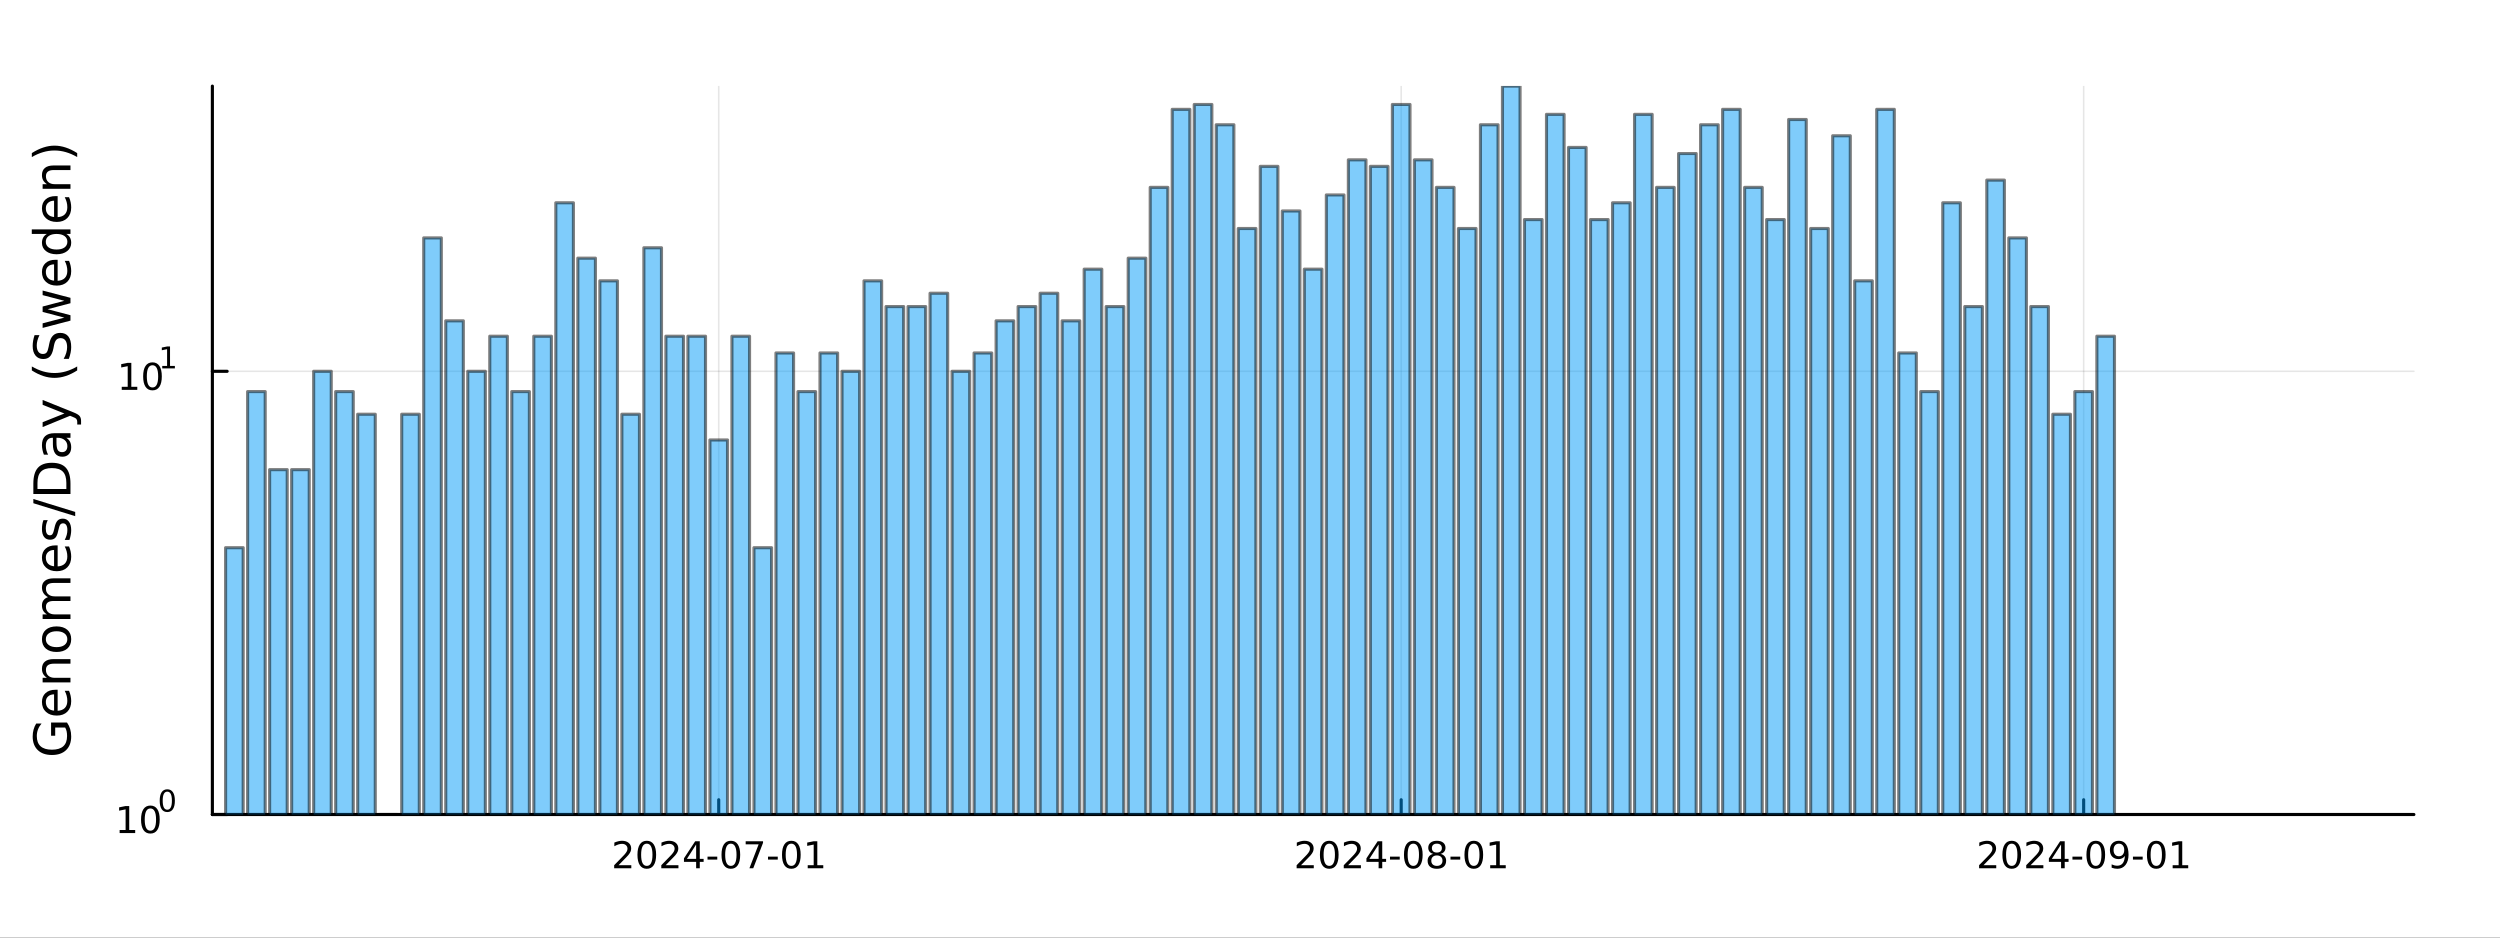 <?xml version="1.0" encoding="utf-8"?>
<svg xmlns="http://www.w3.org/2000/svg" xmlns:xlink="http://www.w3.org/1999/xlink" width="800" height="300" viewBox="0 0 3200 1200">
<rect x="0" y="0" width="3200" height="1200" fill="#333333" stroke="none"/>
<defs>
  <clipPath id="clip880">
    <rect x="0" y="0" width="3200" height="1200"/>
  </clipPath>
</defs>
<path clip-path="url(#clip880)" d="M0 1200 L3200 1200 L3200 0 L0 0  Z" fill="#ffffff" fill-rule="evenodd" fill-opacity="1"/>
<defs>
  <clipPath id="clip881">
    <rect x="640" y="0" width="2241" height="1200"/>
  </clipPath>
</defs>
<path clip-path="url(#clip880)" d="M271.839 1042.58 L3089.76 1042.58 L3089.76 110.236 L271.839 110.236  Z" fill="#ffffff" fill-rule="evenodd" fill-opacity="1"/>
<defs>
  <clipPath id="clip882">
    <rect x="271" y="110" width="2819" height="933"/>
  </clipPath>
</defs>
<polyline clip-path="url(#clip882)" style="stroke:#000000; stroke-linecap:round; stroke-linejoin:round; stroke-width:2; stroke-opacity:0.1; fill:none" points="919.962,1042.58 919.962,110.236 "/>
<polyline clip-path="url(#clip882)" style="stroke:#000000; stroke-linecap:round; stroke-linejoin:round; stroke-width:2; stroke-opacity:0.1; fill:none" points="1793.52,1042.58 1793.52,110.236 "/>
<polyline clip-path="url(#clip882)" style="stroke:#000000; stroke-linecap:round; stroke-linejoin:round; stroke-width:2; stroke-opacity:0.1; fill:none" points="2667.08,1042.58 2667.08,110.236 "/>
<polyline clip-path="url(#clip880)" style="stroke:#000000; stroke-linecap:round; stroke-linejoin:round; stroke-width:4; stroke-opacity:1; fill:none" points="271.839,1042.58 3089.76,1042.58 "/>
<polyline clip-path="url(#clip880)" style="stroke:#000000; stroke-linecap:round; stroke-linejoin:round; stroke-width:4; stroke-opacity:1; fill:none" points="919.962,1042.58 919.962,1023.68 "/>
<polyline clip-path="url(#clip880)" style="stroke:#000000; stroke-linecap:round; stroke-linejoin:round; stroke-width:4; stroke-opacity:1; fill:none" points="1793.52,1042.58 1793.52,1023.68 "/>
<polyline clip-path="url(#clip880)" style="stroke:#000000; stroke-linecap:round; stroke-linejoin:round; stroke-width:4; stroke-opacity:1; fill:none" points="2667.08,1042.58 2667.08,1023.68 "/>
<path clip-path="url(#clip880)" d="M791.757 1107.44 L808.076 1107.44 L808.076 1111.38 L786.132 1111.38 L786.132 1107.44 Q788.794 1104.69 793.377 1100.06 Q797.983 1095.4 799.164 1094.06 Q801.409 1091.54 802.289 1089.8 Q803.192 1088.04 803.192 1086.35 Q803.192 1083.6 801.247 1081.86 Q799.326 1080.13 796.224 1080.13 Q794.025 1080.13 791.571 1080.89 Q789.141 1081.65 786.363 1083.2 L786.363 1078.48 Q789.187 1077.35 791.641 1076.77 Q794.094 1076.19 796.132 1076.19 Q801.502 1076.19 804.696 1078.88 Q807.891 1081.56 807.891 1086.05 Q807.891 1088.18 807.081 1090.1 Q806.293 1092 804.187 1094.59 Q803.608 1095.26 800.506 1098.48 Q797.405 1101.68 791.757 1107.44 Z" fill="#000000" fill-rule="nonzero" fill-opacity="1" /><path clip-path="url(#clip880)" d="M827.891 1079.89 Q824.28 1079.89 822.451 1083.46 Q820.645 1087 820.645 1094.13 Q820.645 1101.24 822.451 1104.8 Q824.28 1108.34 827.891 1108.34 Q831.525 1108.34 833.33 1104.8 Q835.159 1101.24 835.159 1094.13 Q835.159 1087 833.33 1083.46 Q831.525 1079.89 827.891 1079.89 M827.891 1076.19 Q833.701 1076.19 836.756 1080.8 Q839.835 1085.38 839.835 1094.13 Q839.835 1102.86 836.756 1107.46 Q833.701 1112.05 827.891 1112.05 Q822.08 1112.05 819.002 1107.46 Q815.946 1102.86 815.946 1094.13 Q815.946 1085.38 819.002 1080.8 Q822.08 1076.19 827.891 1076.19 Z" fill="#000000" fill-rule="nonzero" fill-opacity="1" /><path clip-path="url(#clip880)" d="M852.08 1107.44 L868.4 1107.44 L868.4 1111.38 L846.455 1111.38 L846.455 1107.44 Q849.117 1104.69 853.701 1100.06 Q858.307 1095.4 859.488 1094.06 Q861.733 1091.54 862.613 1089.8 Q863.515 1088.04 863.515 1086.35 Q863.515 1083.6 861.571 1081.86 Q859.65 1080.13 856.548 1080.13 Q854.349 1080.13 851.895 1080.89 Q849.465 1081.65 846.687 1083.2 L846.687 1078.48 Q849.511 1077.35 851.965 1076.77 Q854.418 1076.19 856.455 1076.19 Q861.826 1076.19 865.02 1078.88 Q868.214 1081.56 868.214 1086.05 Q868.214 1088.18 867.404 1090.1 Q866.617 1092 864.511 1094.59 Q863.932 1095.26 860.83 1098.48 Q857.728 1101.68 852.08 1107.44 Z" fill="#000000" fill-rule="nonzero" fill-opacity="1" /><path clip-path="url(#clip880)" d="M891.062 1080.89 L879.256 1099.34 L891.062 1099.34 L891.062 1080.89 M889.835 1076.82 L895.714 1076.82 L895.714 1099.34 L900.645 1099.34 L900.645 1103.23 L895.714 1103.23 L895.714 1111.38 L891.062 1111.38 L891.062 1103.23 L875.46 1103.23 L875.46 1098.71 L889.835 1076.82 Z" fill="#000000" fill-rule="nonzero" fill-opacity="1" /><path clip-path="url(#clip880)" d="M905.622 1096.49 L918.098 1096.49 L918.098 1100.29 L905.622 1100.29 L905.622 1096.49 Z" fill="#000000" fill-rule="nonzero" fill-opacity="1" /><path clip-path="url(#clip880)" d="M935.483 1079.89 Q931.872 1079.89 930.043 1083.46 Q928.237 1087 928.237 1094.13 Q928.237 1101.24 930.043 1104.8 Q931.872 1108.34 935.483 1108.34 Q939.117 1108.34 940.922 1104.8 Q942.751 1101.24 942.751 1094.13 Q942.751 1087 940.922 1083.46 Q939.117 1079.89 935.483 1079.89 M935.483 1076.19 Q941.293 1076.19 944.348 1080.8 Q947.427 1085.38 947.427 1094.13 Q947.427 1102.86 944.348 1107.46 Q941.293 1112.05 935.483 1112.05 Q929.672 1112.05 926.594 1107.46 Q923.538 1102.86 923.538 1094.13 Q923.538 1085.38 926.594 1080.8 Q929.672 1076.19 935.483 1076.19 Z" fill="#000000" fill-rule="nonzero" fill-opacity="1" /><path clip-path="url(#clip880)" d="M954.464 1076.82 L976.686 1076.82 L976.686 1078.81 L964.14 1111.38 L959.256 1111.38 L971.061 1080.75 L954.464 1080.75 L954.464 1076.82 Z" fill="#000000" fill-rule="nonzero" fill-opacity="1" /><path clip-path="url(#clip880)" d="M983.052 1096.49 L995.529 1096.49 L995.529 1100.29 L983.052 1100.29 L983.052 1096.49 Z" fill="#000000" fill-rule="nonzero" fill-opacity="1" /><path clip-path="url(#clip880)" d="M1012.91 1079.89 Q1009.3 1079.89 1007.47 1083.46 Q1005.67 1087 1005.67 1094.13 Q1005.67 1101.24 1007.47 1104.8 Q1009.3 1108.34 1012.91 1108.34 Q1016.55 1108.34 1018.35 1104.8 Q1020.18 1101.24 1020.18 1094.13 Q1020.18 1087 1018.35 1083.46 Q1016.55 1079.89 1012.91 1079.89 M1012.91 1076.19 Q1018.72 1076.19 1021.78 1080.8 Q1024.86 1085.38 1024.86 1094.13 Q1024.86 1102.86 1021.78 1107.46 Q1018.72 1112.05 1012.91 1112.05 Q1007.1 1112.05 1004.02 1107.46 Q1000.97 1102.86 1000.97 1094.13 Q1000.97 1085.38 1004.02 1080.8 Q1007.1 1076.19 1012.91 1076.19 Z" fill="#000000" fill-rule="nonzero" fill-opacity="1" /><path clip-path="url(#clip880)" d="M1033.88 1107.44 L1041.52 1107.44 L1041.52 1081.07 L1033.21 1082.74 L1033.21 1078.48 L1041.48 1076.82 L1046.15 1076.82 L1046.15 1107.44 L1053.79 1107.44 L1053.79 1111.38 L1033.88 1111.38 L1033.88 1107.44 Z" fill="#000000" fill-rule="nonzero" fill-opacity="1" /><path clip-path="url(#clip880)" d="M1665.31 1107.44 L1681.63 1107.44 L1681.63 1111.38 L1659.69 1111.38 L1659.69 1107.44 Q1662.35 1104.69 1666.93 1100.06 Q1671.54 1095.4 1672.72 1094.06 Q1674.97 1091.54 1675.85 1089.8 Q1676.75 1088.04 1676.75 1086.35 Q1676.75 1083.6 1674.8 1081.86 Q1672.88 1080.13 1669.78 1080.13 Q1667.58 1080.13 1665.13 1080.89 Q1662.7 1081.65 1659.92 1083.2 L1659.92 1078.48 Q1662.74 1077.35 1665.2 1076.77 Q1667.65 1076.19 1669.69 1076.19 Q1675.06 1076.19 1678.25 1078.88 Q1681.45 1081.56 1681.45 1086.05 Q1681.45 1088.18 1680.64 1090.1 Q1679.85 1092 1677.74 1094.59 Q1677.16 1095.26 1674.06 1098.48 Q1670.96 1101.68 1665.31 1107.44 Z" fill="#000000" fill-rule="nonzero" fill-opacity="1" /><path clip-path="url(#clip880)" d="M1701.45 1079.89 Q1697.84 1079.89 1696.01 1083.46 Q1694.2 1087 1694.2 1094.13 Q1694.2 1101.24 1696.01 1104.8 Q1697.84 1108.34 1701.45 1108.34 Q1705.08 1108.34 1706.89 1104.8 Q1708.72 1101.24 1708.72 1094.13 Q1708.72 1087 1706.89 1083.46 Q1705.08 1079.89 1701.45 1079.89 M1701.45 1076.19 Q1707.26 1076.19 1710.31 1080.8 Q1713.39 1085.38 1713.39 1094.13 Q1713.39 1102.86 1710.31 1107.46 Q1707.26 1112.05 1701.45 1112.05 Q1695.64 1112.05 1692.56 1107.46 Q1689.5 1102.86 1689.5 1094.13 Q1689.5 1085.38 1692.56 1080.8 Q1695.64 1076.19 1701.45 1076.19 Z" fill="#000000" fill-rule="nonzero" fill-opacity="1" /><path clip-path="url(#clip880)" d="M1725.64 1107.44 L1741.96 1107.44 L1741.96 1111.38 L1720.01 1111.38 L1720.01 1107.44 Q1722.67 1104.69 1727.26 1100.06 Q1731.86 1095.4 1733.04 1094.06 Q1735.29 1091.54 1736.17 1089.8 Q1737.07 1088.04 1737.07 1086.35 Q1737.07 1083.6 1735.13 1081.86 Q1733.21 1080.13 1730.1 1080.13 Q1727.91 1080.13 1725.45 1080.89 Q1723.02 1081.65 1720.24 1083.2 L1720.24 1078.48 Q1723.07 1077.35 1725.52 1076.77 Q1727.97 1076.19 1730.01 1076.19 Q1735.38 1076.19 1738.58 1078.88 Q1741.77 1081.56 1741.77 1086.05 Q1741.77 1088.18 1740.96 1090.1 Q1740.17 1092 1738.07 1094.59 Q1737.49 1095.26 1734.39 1098.48 Q1731.29 1101.68 1725.64 1107.44 Z" fill="#000000" fill-rule="nonzero" fill-opacity="1" /><path clip-path="url(#clip880)" d="M1764.62 1080.89 L1752.81 1099.34 L1764.62 1099.34 L1764.62 1080.89 M1763.39 1076.82 L1769.27 1076.82 L1769.27 1099.34 L1774.2 1099.34 L1774.2 1103.23 L1769.27 1103.23 L1769.27 1111.38 L1764.62 1111.38 L1764.62 1103.23 L1749.02 1103.23 L1749.02 1098.71 L1763.39 1076.82 Z" fill="#000000" fill-rule="nonzero" fill-opacity="1" /><path clip-path="url(#clip880)" d="M1779.18 1096.49 L1791.66 1096.49 L1791.66 1100.29 L1779.18 1100.29 L1779.18 1096.49 Z" fill="#000000" fill-rule="nonzero" fill-opacity="1" /><path clip-path="url(#clip880)" d="M1809.04 1079.89 Q1805.43 1079.89 1803.6 1083.46 Q1801.79 1087 1801.79 1094.13 Q1801.79 1101.24 1803.6 1104.8 Q1805.43 1108.34 1809.04 1108.34 Q1812.67 1108.34 1814.48 1104.8 Q1816.31 1101.24 1816.31 1094.13 Q1816.31 1087 1814.48 1083.46 Q1812.67 1079.89 1809.04 1079.89 M1809.04 1076.19 Q1814.85 1076.19 1817.9 1080.8 Q1820.98 1085.38 1820.98 1094.13 Q1820.98 1102.86 1817.9 1107.46 Q1814.85 1112.05 1809.04 1112.05 Q1803.23 1112.05 1800.15 1107.46 Q1797.09 1102.86 1797.09 1094.13 Q1797.09 1085.38 1800.15 1080.8 Q1803.23 1076.19 1809.04 1076.19 Z" fill="#000000" fill-rule="nonzero" fill-opacity="1" /><path clip-path="url(#clip880)" d="M1839.2 1094.96 Q1835.87 1094.96 1833.95 1096.75 Q1832.05 1098.53 1832.05 1101.65 Q1832.05 1104.78 1833.95 1106.56 Q1835.87 1108.34 1839.2 1108.34 Q1842.53 1108.34 1844.46 1106.56 Q1846.38 1104.76 1846.38 1101.65 Q1846.38 1098.53 1844.46 1096.75 Q1842.56 1094.96 1839.2 1094.96 M1834.53 1092.97 Q1831.52 1092.23 1829.83 1090.17 Q1828.16 1088.11 1828.16 1085.15 Q1828.16 1081.01 1831.1 1078.6 Q1834.06 1076.19 1839.2 1076.19 Q1844.36 1076.19 1847.3 1078.6 Q1850.24 1081.01 1850.24 1085.15 Q1850.24 1088.11 1848.55 1090.17 Q1846.89 1092.23 1843.9 1092.97 Q1847.28 1093.76 1849.15 1096.05 Q1851.05 1098.34 1851.05 1101.65 Q1851.05 1106.68 1847.97 1109.36 Q1844.92 1112.05 1839.2 1112.05 Q1833.48 1112.05 1830.4 1109.36 Q1827.35 1106.68 1827.35 1101.65 Q1827.35 1098.34 1829.25 1096.05 Q1831.15 1093.76 1834.53 1092.97 M1832.81 1085.59 Q1832.81 1088.27 1834.48 1089.78 Q1836.17 1091.28 1839.2 1091.28 Q1842.21 1091.28 1843.9 1089.78 Q1845.61 1088.27 1845.61 1085.59 Q1845.61 1082.9 1843.9 1081.4 Q1842.21 1079.89 1839.2 1079.89 Q1836.17 1079.89 1834.48 1081.4 Q1832.81 1082.9 1832.81 1085.59 Z" fill="#000000" fill-rule="nonzero" fill-opacity="1" /><path clip-path="url(#clip880)" d="M1856.61 1096.49 L1869.09 1096.49 L1869.09 1100.29 L1856.61 1100.29 L1856.61 1096.49 Z" fill="#000000" fill-rule="nonzero" fill-opacity="1" /><path clip-path="url(#clip880)" d="M1886.47 1079.89 Q1882.86 1079.89 1881.03 1083.46 Q1879.22 1087 1879.22 1094.13 Q1879.22 1101.24 1881.03 1104.8 Q1882.86 1108.34 1886.47 1108.34 Q1890.1 1108.34 1891.91 1104.8 Q1893.74 1101.24 1893.74 1094.13 Q1893.74 1087 1891.91 1083.46 Q1890.1 1079.89 1886.47 1079.89 M1886.47 1076.19 Q1892.28 1076.19 1895.34 1080.8 Q1898.41 1085.38 1898.41 1094.13 Q1898.41 1102.86 1895.34 1107.46 Q1892.28 1112.05 1886.47 1112.05 Q1880.66 1112.05 1877.58 1107.46 Q1874.52 1102.86 1874.52 1094.13 Q1874.52 1085.38 1877.58 1080.8 Q1880.66 1076.19 1886.47 1076.19 Z" fill="#000000" fill-rule="nonzero" fill-opacity="1" /><path clip-path="url(#clip880)" d="M1907.44 1107.44 L1915.08 1107.44 L1915.08 1081.07 L1906.77 1082.74 L1906.77 1078.48 L1915.03 1076.82 L1919.71 1076.82 L1919.71 1107.44 L1927.35 1107.44 L1927.35 1111.38 L1907.44 1111.38 L1907.44 1107.44 Z" fill="#000000" fill-rule="nonzero" fill-opacity="1" /><path clip-path="url(#clip880)" d="M2538.87 1107.44 L2555.19 1107.44 L2555.19 1111.38 L2533.24 1111.38 L2533.24 1107.44 Q2535.91 1104.69 2540.49 1100.06 Q2545.1 1095.4 2546.28 1094.06 Q2548.52 1091.54 2549.4 1089.8 Q2550.3 1088.04 2550.3 1086.35 Q2550.3 1083.6 2548.36 1081.86 Q2546.44 1080.13 2543.34 1080.13 Q2541.14 1080.13 2538.68 1080.89 Q2536.25 1081.65 2533.48 1083.2 L2533.48 1078.48 Q2536.3 1077.35 2538.75 1076.77 Q2541.21 1076.19 2543.24 1076.19 Q2548.62 1076.19 2551.81 1078.88 Q2555 1081.56 2555 1086.05 Q2555 1088.18 2554.19 1090.1 Q2553.41 1092 2551.3 1094.59 Q2550.72 1095.26 2547.62 1098.48 Q2544.52 1101.68 2538.87 1107.44 Z" fill="#000000" fill-rule="nonzero" fill-opacity="1" /><path clip-path="url(#clip880)" d="M2575 1079.89 Q2571.39 1079.89 2569.56 1083.46 Q2567.76 1087 2567.76 1094.13 Q2567.76 1101.24 2569.56 1104.8 Q2571.39 1108.34 2575 1108.34 Q2578.64 1108.34 2580.44 1104.8 Q2582.27 1101.24 2582.27 1094.13 Q2582.27 1087 2580.44 1083.46 Q2578.64 1079.89 2575 1079.89 M2575 1076.19 Q2580.81 1076.19 2583.87 1080.8 Q2586.95 1085.38 2586.95 1094.13 Q2586.95 1102.86 2583.87 1107.46 Q2580.81 1112.05 2575 1112.05 Q2569.19 1112.05 2566.11 1107.46 Q2563.06 1102.86 2563.06 1094.13 Q2563.06 1085.38 2566.11 1080.8 Q2569.19 1076.19 2575 1076.19 Z" fill="#000000" fill-rule="nonzero" fill-opacity="1" /><path clip-path="url(#clip880)" d="M2599.19 1107.44 L2615.51 1107.44 L2615.51 1111.38 L2593.57 1111.38 L2593.57 1107.44 Q2596.23 1104.69 2600.81 1100.06 Q2605.42 1095.4 2606.6 1094.06 Q2608.85 1091.54 2609.73 1089.8 Q2610.63 1088.04 2610.63 1086.35 Q2610.63 1083.6 2608.68 1081.86 Q2606.76 1080.13 2603.66 1080.13 Q2601.46 1080.13 2599.01 1080.89 Q2596.58 1081.65 2593.8 1083.2 L2593.8 1078.48 Q2596.62 1077.35 2599.08 1076.77 Q2601.53 1076.19 2603.57 1076.19 Q2608.94 1076.19 2612.13 1078.88 Q2615.33 1081.56 2615.33 1086.05 Q2615.33 1088.18 2614.52 1090.1 Q2613.73 1092 2611.62 1094.59 Q2611.05 1095.26 2607.94 1098.48 Q2604.84 1101.68 2599.19 1107.44 Z" fill="#000000" fill-rule="nonzero" fill-opacity="1" /><path clip-path="url(#clip880)" d="M2638.17 1080.89 L2626.37 1099.34 L2638.17 1099.34 L2638.17 1080.89 M2636.95 1076.82 L2642.83 1076.82 L2642.83 1099.34 L2647.76 1099.34 L2647.76 1103.23 L2642.83 1103.23 L2642.83 1111.38 L2638.17 1111.38 L2638.17 1103.23 L2622.57 1103.23 L2622.57 1098.71 L2636.95 1076.82 Z" fill="#000000" fill-rule="nonzero" fill-opacity="1" /><path clip-path="url(#clip880)" d="M2652.73 1096.49 L2665.21 1096.49 L2665.21 1100.29 L2652.73 1100.29 L2652.73 1096.49 Z" fill="#000000" fill-rule="nonzero" fill-opacity="1" /><path clip-path="url(#clip880)" d="M2682.6 1079.89 Q2678.98 1079.89 2677.16 1083.46 Q2675.35 1087 2675.35 1094.13 Q2675.35 1101.24 2677.16 1104.8 Q2678.98 1108.34 2682.6 1108.34 Q2686.23 1108.34 2688.04 1104.8 Q2689.86 1101.24 2689.86 1094.13 Q2689.86 1087 2688.04 1083.46 Q2686.23 1079.89 2682.6 1079.89 M2682.6 1076.19 Q2688.41 1076.19 2691.46 1080.8 Q2694.54 1085.38 2694.54 1094.13 Q2694.54 1102.86 2691.46 1107.46 Q2688.41 1112.05 2682.6 1112.05 Q2676.79 1112.05 2673.71 1107.46 Q2670.65 1102.86 2670.65 1094.13 Q2670.65 1085.38 2673.71 1080.8 Q2676.79 1076.19 2682.6 1076.19 Z" fill="#000000" fill-rule="nonzero" fill-opacity="1" /><path clip-path="url(#clip880)" d="M2702.9 1110.66 L2702.9 1106.4 Q2704.66 1107.23 2706.46 1107.67 Q2708.27 1108.11 2710 1108.11 Q2714.63 1108.11 2717.06 1105.01 Q2719.52 1101.89 2719.86 1095.54 Q2718.52 1097.53 2716.46 1098.6 Q2714.4 1099.66 2711.9 1099.66 Q2706.72 1099.66 2703.68 1096.54 Q2700.67 1093.39 2700.67 1087.95 Q2700.67 1082.63 2703.82 1079.41 Q2706.97 1076.19 2712.2 1076.19 Q2718.2 1076.19 2721.35 1080.8 Q2724.52 1085.38 2724.52 1094.13 Q2724.52 1102.3 2720.63 1107.19 Q2716.76 1112.05 2710.21 1112.05 Q2708.45 1112.05 2706.65 1111.7 Q2704.84 1111.35 2702.9 1110.66 M2712.2 1096.01 Q2715.35 1096.01 2717.18 1093.85 Q2719.03 1091.7 2719.03 1087.95 Q2719.03 1084.22 2717.18 1082.07 Q2715.35 1079.89 2712.2 1079.89 Q2709.05 1079.89 2707.2 1082.07 Q2705.37 1084.22 2705.37 1087.95 Q2705.37 1091.7 2707.2 1093.85 Q2709.05 1096.01 2712.2 1096.01 Z" fill="#000000" fill-rule="nonzero" fill-opacity="1" /><path clip-path="url(#clip880)" d="M2730.17 1096.49 L2742.64 1096.49 L2742.64 1100.29 L2730.17 1100.29 L2730.17 1096.49 Z" fill="#000000" fill-rule="nonzero" fill-opacity="1" /><path clip-path="url(#clip880)" d="M2760.03 1079.89 Q2756.41 1079.89 2754.59 1083.46 Q2752.78 1087 2752.78 1094.13 Q2752.78 1101.24 2754.59 1104.8 Q2756.41 1108.34 2760.03 1108.34 Q2763.66 1108.34 2765.47 1104.8 Q2767.29 1101.24 2767.29 1094.13 Q2767.29 1087 2765.47 1083.46 Q2763.66 1079.89 2760.03 1079.89 M2760.03 1076.19 Q2765.84 1076.19 2768.89 1080.8 Q2771.97 1085.38 2771.97 1094.13 Q2771.97 1102.86 2768.89 1107.46 Q2765.84 1112.05 2760.03 1112.05 Q2754.22 1112.05 2751.14 1107.46 Q2748.08 1102.86 2748.08 1094.13 Q2748.08 1085.38 2751.14 1080.8 Q2754.22 1076.19 2760.03 1076.19 Z" fill="#000000" fill-rule="nonzero" fill-opacity="1" /><path clip-path="url(#clip880)" d="M2781 1107.44 L2788.64 1107.44 L2788.64 1081.07 L2780.33 1082.74 L2780.33 1078.48 L2788.59 1076.82 L2793.27 1076.82 L2793.27 1107.44 L2800.91 1107.44 L2800.91 1111.38 L2781 1111.38 L2781 1107.44 Z" fill="#000000" fill-rule="nonzero" fill-opacity="1" /><polyline clip-path="url(#clip882)" style="stroke:#000000; stroke-linecap:round; stroke-linejoin:round; stroke-width:2; stroke-opacity:0.1; fill:none" points="271.839,1042.58 3089.76,1042.58 "/>
<polyline clip-path="url(#clip882)" style="stroke:#000000; stroke-linecap:round; stroke-linejoin:round; stroke-width:2; stroke-opacity:0.1; fill:none" points="271.839,475.27 3089.76,475.27 "/>
<polyline clip-path="url(#clip880)" style="stroke:#000000; stroke-linecap:round; stroke-linejoin:round; stroke-width:4; stroke-opacity:1; fill:none" points="271.839,1042.58 271.839,110.236 "/>
<polyline clip-path="url(#clip880)" style="stroke:#000000; stroke-linecap:round; stroke-linejoin:round; stroke-width:4; stroke-opacity:1; fill:none" points="271.839,1042.58 290.737,1042.58 "/>
<polyline clip-path="url(#clip880)" style="stroke:#000000; stroke-linecap:round; stroke-linejoin:round; stroke-width:4; stroke-opacity:1; fill:none" points="271.839,475.27 290.737,475.27 "/>
<path clip-path="url(#clip880)" d="M153.134 1062.37 L160.772 1062.37 L160.772 1036 L152.462 1037.67 L152.462 1033.41 L160.726 1031.74 L165.402 1031.74 L165.402 1062.37 L173.041 1062.37 L173.041 1066.3 L153.134 1066.3 L153.134 1062.37 Z" fill="#000000" fill-rule="nonzero" fill-opacity="1" /><path clip-path="url(#clip880)" d="M192.485 1034.82 Q188.874 1034.82 187.045 1038.39 Q185.24 1041.93 185.24 1049.06 Q185.24 1056.16 187.045 1059.73 Q188.874 1063.27 192.485 1063.27 Q196.119 1063.27 197.925 1059.73 Q199.754 1056.16 199.754 1049.06 Q199.754 1041.93 197.925 1038.39 Q196.119 1034.82 192.485 1034.82 M192.485 1031.12 Q198.295 1031.12 201.351 1035.72 Q204.43 1040.31 204.43 1049.06 Q204.43 1057.78 201.351 1062.39 Q198.295 1066.97 192.485 1066.97 Q186.675 1066.97 183.596 1062.39 Q180.541 1057.78 180.541 1049.06 Q180.541 1040.31 183.596 1035.72 Q186.675 1031.12 192.485 1031.12 Z" fill="#000000" fill-rule="nonzero" fill-opacity="1" /><path clip-path="url(#clip880)" d="M214.134 1013.31 Q211.2 1013.31 209.715 1016.21 Q208.248 1019.09 208.248 1024.88 Q208.248 1030.66 209.715 1033.55 Q211.2 1036.43 214.134 1036.43 Q217.087 1036.43 218.554 1033.55 Q220.04 1030.66 220.04 1024.88 Q220.04 1019.09 218.554 1016.21 Q217.087 1013.31 214.134 1013.31 M214.134 1010.31 Q218.855 1010.31 221.338 1014.05 Q223.839 1017.77 223.839 1024.88 Q223.839 1031.97 221.338 1035.71 Q218.855 1039.44 214.134 1039.44 Q209.414 1039.44 206.912 1035.71 Q204.43 1031.97 204.43 1024.88 Q204.43 1017.77 206.912 1014.05 Q209.414 1010.31 214.134 1010.31 Z" fill="#000000" fill-rule="nonzero" fill-opacity="1" /><path clip-path="url(#clip880)" d="M155.823 495.063 L163.462 495.063 L163.462 468.697 L155.152 470.364 L155.152 466.105 L163.416 464.438 L168.092 464.438 L168.092 495.063 L175.73 495.063 L175.73 498.998 L155.823 498.998 L155.823 495.063 Z" fill="#000000" fill-rule="nonzero" fill-opacity="1" /><path clip-path="url(#clip880)" d="M195.175 467.517 Q191.564 467.517 189.735 471.081 Q187.929 474.623 187.929 481.753 Q187.929 488.859 189.735 492.424 Q191.564 495.966 195.175 495.966 Q198.809 495.966 200.615 492.424 Q202.443 488.859 202.443 481.753 Q202.443 474.623 200.615 471.081 Q198.809 467.517 195.175 467.517 M195.175 463.813 Q200.985 463.813 204.04 468.419 Q207.119 473.003 207.119 481.753 Q207.119 490.48 204.04 495.086 Q200.985 499.669 195.175 499.669 Q189.365 499.669 186.286 495.086 Q183.23 490.48 183.23 481.753 Q183.23 473.003 186.286 468.419 Q189.365 463.813 195.175 463.813 Z" fill="#000000" fill-rule="nonzero" fill-opacity="1" /><path clip-path="url(#clip880)" d="M207.665 468.39 L213.871 468.39 L213.871 446.968 L207.119 448.322 L207.119 444.862 L213.833 443.508 L217.633 443.508 L217.633 468.39 L223.839 468.39 L223.839 471.588 L207.665 471.588 L207.665 468.39 Z" fill="#000000" fill-rule="nonzero" fill-opacity="1" /><path clip-path="url(#clip880)" d="M83.427 931.246 L70.664 931.246 L70.664 941.75 L65.38 941.75 L65.38 924.881 L85.782 924.881 Q88.424 928.605 89.793 933.092 Q91.129 937.58 91.129 942.673 Q91.129 953.813 84.636 960.115 Q78.111 966.385 66.494 966.385 Q54.845 966.385 48.352 960.115 Q41.827 953.813 41.827 942.673 Q41.827 938.026 42.973 933.856 Q44.119 929.655 46.347 926.122 L53.19 926.122 Q50.166 929.687 48.638 933.697 Q47.11 937.708 47.11 942.132 Q47.11 950.853 51.98 955.245 Q56.85 959.606 66.494 959.606 Q76.106 959.606 80.976 955.245 Q85.846 950.853 85.846 942.132 Q85.846 938.726 85.273 936.052 Q84.668 933.379 83.427 931.246 Z" fill="#000000" fill-rule="nonzero" fill-opacity="1" /><path clip-path="url(#clip880)" d="M70.918 882.899 L73.783 882.899 L73.783 909.826 Q79.83 909.444 83.013 906.197 Q86.164 902.919 86.164 897.094 Q86.164 893.721 85.337 890.57 Q84.509 887.387 82.854 884.267 L88.392 884.267 Q89.729 887.418 90.429 890.729 Q91.129 894.039 91.129 897.444 Q91.129 905.975 86.164 910.972 Q81.199 915.937 72.732 915.937 Q63.98 915.937 58.855 911.226 Q53.699 906.484 53.699 898.463 Q53.699 891.27 58.346 887.1 Q62.961 882.899 70.918 882.899 M69.2 888.755 Q64.393 888.819 61.529 891.461 Q58.664 894.071 58.664 898.399 Q58.664 903.301 61.433 906.261 Q64.202 909.189 69.231 909.635 L69.2 888.755 Z" fill="#000000" fill-rule="nonzero" fill-opacity="1" /><path clip-path="url(#clip880)" d="M68.69 843.654 L90.206 843.654 L90.206 849.511 L68.881 849.511 Q63.82 849.511 61.306 851.484 Q58.791 853.457 58.791 857.404 Q58.791 862.147 61.815 864.884 Q64.839 867.621 70.059 867.621 L90.206 867.621 L90.206 873.509 L54.558 873.509 L54.558 867.621 L60.096 867.621 Q56.882 865.52 55.29 862.688 Q53.699 859.823 53.699 856.099 Q53.699 849.956 57.518 846.805 Q61.306 843.654 68.69 843.654 Z" fill="#000000" fill-rule="nonzero" fill-opacity="1" /><path clip-path="url(#clip880)" d="M58.664 818.16 Q58.664 822.87 62.356 825.607 Q66.017 828.345 72.414 828.345 Q78.812 828.345 82.504 825.639 Q86.164 822.902 86.164 818.16 Q86.164 813.481 82.472 810.744 Q78.78 808.006 72.414 808.006 Q66.08 808.006 62.388 810.744 Q58.664 813.481 58.664 818.16 M53.699 818.16 Q53.699 810.521 58.664 806.16 Q63.63 801.8 72.414 801.8 Q81.167 801.8 86.164 806.16 Q91.129 810.521 91.129 818.16 Q91.129 825.83 86.164 830.191 Q81.167 834.519 72.414 834.519 Q63.63 834.519 58.664 830.191 Q53.699 825.83 53.699 818.16 Z" fill="#000000" fill-rule="nonzero" fill-opacity="1" /><path clip-path="url(#clip880)" d="M61.401 764.338 Q57.455 762.141 55.577 759.086 Q53.699 756.03 53.699 751.893 Q53.699 746.323 57.614 743.299 Q61.497 740.275 68.69 740.275 L90.206 740.275 L90.206 746.163 L68.881 746.163 Q63.757 746.163 61.274 747.978 Q58.791 749.792 58.791 753.516 Q58.791 758.067 61.815 760.709 Q64.839 763.351 70.059 763.351 L90.206 763.351 L90.206 769.239 L68.881 769.239 Q63.725 769.239 61.274 771.053 Q58.791 772.868 58.791 776.655 Q58.791 781.143 61.847 783.785 Q64.871 786.427 70.059 786.427 L90.206 786.427 L90.206 792.315 L54.558 792.315 L54.558 786.427 L60.096 786.427 Q56.818 784.421 55.259 781.62 Q53.699 778.82 53.699 774.968 Q53.699 771.085 55.672 768.38 Q57.646 765.643 61.401 764.338 Z" fill="#000000" fill-rule="nonzero" fill-opacity="1" /><path clip-path="url(#clip880)" d="M70.918 698.102 L73.783 698.102 L73.783 725.029 Q79.83 724.647 83.013 721.401 Q86.164 718.123 86.164 712.298 Q86.164 708.924 85.337 705.773 Q84.509 702.59 82.854 699.471 L88.392 699.471 Q89.729 702.622 90.429 705.932 Q91.129 709.242 91.129 712.648 Q91.129 721.178 86.164 726.175 Q81.199 731.14 72.732 731.14 Q63.98 731.14 58.855 726.43 Q53.699 721.687 53.699 713.667 Q53.699 706.473 58.346 702.304 Q62.961 698.102 70.918 698.102 M69.2 703.959 Q64.393 704.022 61.529 706.664 Q58.664 709.274 58.664 713.603 Q58.664 718.504 61.433 721.465 Q64.202 724.393 69.231 724.838 L69.2 703.959 Z" fill="#000000" fill-rule="nonzero" fill-opacity="1" /><path clip-path="url(#clip880)" d="M55.609 665.765 L61.147 665.765 Q59.874 668.247 59.237 670.921 Q58.601 673.594 58.601 676.459 Q58.601 680.819 59.937 683.016 Q61.274 685.18 63.948 685.18 Q65.985 685.18 67.162 683.62 Q68.308 682.061 69.359 677.35 L69.804 675.345 Q71.141 669.107 73.592 666.497 Q76.011 663.855 80.371 663.855 Q85.337 663.855 88.233 667.802 Q91.129 671.717 91.129 678.591 Q91.129 681.456 90.556 684.575 Q90.015 687.663 88.901 691.1 L82.854 691.1 Q84.541 687.854 85.4 684.703 Q86.228 681.552 86.228 678.464 Q86.228 674.326 84.827 672.098 Q83.395 669.87 80.817 669.87 Q78.43 669.87 77.157 671.494 Q75.883 673.085 74.706 678.528 L74.228 680.565 Q73.082 686.008 70.727 688.427 Q68.34 690.845 64.202 690.845 Q59.173 690.845 56.436 687.281 Q53.699 683.716 53.699 677.159 Q53.699 673.913 54.176 671.048 Q54.654 668.184 55.609 665.765 Z" fill="#000000" fill-rule="nonzero" fill-opacity="1" /><path clip-path="url(#clip880)" d="M42.686 644.121 L42.686 638.71 L96.254 655.261 L96.254 660.672 L42.686 644.121 Z" fill="#000000" fill-rule="nonzero" fill-opacity="1" /><path clip-path="url(#clip880)" d="M47.97 625.883 L84.923 625.883 L84.923 618.117 Q84.923 608.282 80.467 603.731 Q76.011 599.147 66.398 599.147 Q56.85 599.147 52.426 603.731 Q47.97 608.282 47.97 618.117 L47.97 625.883 M42.686 632.313 L42.686 619.104 Q42.686 605.29 48.447 598.829 Q54.176 592.368 66.398 592.368 Q78.684 592.368 84.445 598.861 Q90.206 605.354 90.206 619.104 L90.206 632.313 L42.686 632.313 Z" fill="#000000" fill-rule="nonzero" fill-opacity="1" /><path clip-path="url(#clip880)" d="M72.287 566.173 Q72.287 573.271 73.91 576.008 Q75.533 578.745 79.448 578.745 Q82.567 578.745 84.413 576.708 Q86.228 574.64 86.228 571.107 Q86.228 566.237 82.79 563.309 Q79.321 560.348 73.592 560.348 L72.287 560.348 L72.287 566.173 M69.868 554.492 L90.206 554.492 L90.206 560.348 L84.795 560.348 Q88.042 562.354 89.602 565.346 Q91.129 568.337 91.129 572.666 Q91.129 578.141 88.074 581.387 Q84.986 584.602 79.83 584.602 Q73.815 584.602 70.759 580.591 Q67.704 576.549 67.704 568.56 L67.704 560.348 L67.131 560.348 Q63.088 560.348 60.892 563.022 Q58.664 565.664 58.664 570.47 Q58.664 573.526 59.396 576.422 Q60.128 579.318 61.592 581.992 L56.182 581.992 Q54.94 578.777 54.336 575.753 Q53.699 572.73 53.699 569.865 Q53.699 562.131 57.709 558.311 Q61.72 554.492 69.868 554.492 Z" fill="#000000" fill-rule="nonzero" fill-opacity="1" /><path clip-path="url(#clip880)" d="M93.516 527.597 Q99.882 530.08 101.824 532.435 Q103.765 534.79 103.765 538.737 L103.765 543.416 L98.864 543.416 L98.864 539.978 Q98.864 537.559 97.718 536.222 Q96.572 534.886 92.307 533.262 L89.633 532.212 L54.558 546.63 L54.558 540.424 L82.44 529.284 L54.558 518.144 L54.558 511.937 L93.516 527.597 Z" fill="#000000" fill-rule="nonzero" fill-opacity="1" /><path clip-path="url(#clip880)" d="M40.745 469.064 Q48.065 473.329 55.227 475.398 Q62.388 477.467 69.74 477.467 Q77.093 477.467 84.318 475.398 Q91.511 473.297 98.8 469.064 L98.8 474.157 Q91.32 478.931 84.095 481.318 Q76.87 483.674 69.74 483.674 Q62.643 483.674 55.45 481.318 Q48.256 478.963 40.745 474.157 L40.745 469.064 Z" fill="#000000" fill-rule="nonzero" fill-opacity="1" /><path clip-path="url(#clip880)" d="M44.246 428.96 L50.516 428.96 Q48.766 432.621 47.906 435.867 Q47.047 439.114 47.047 442.137 Q47.047 447.389 49.084 450.254 Q51.121 453.086 54.877 453.086 Q58.028 453.086 59.651 451.208 Q61.242 449.299 62.229 444.015 L63.025 440.132 Q64.393 432.939 67.863 429.533 Q71.3 426.096 77.093 426.096 Q84 426.096 87.564 430.743 Q91.129 435.358 91.129 444.302 Q91.129 447.675 90.365 451.495 Q89.602 455.283 88.106 459.357 L81.485 459.357 Q83.681 455.442 84.795 451.686 Q85.909 447.93 85.909 444.302 Q85.909 438.795 83.745 435.803 Q81.581 432.812 77.57 432.812 Q74.069 432.812 72.096 434.976 Q70.123 437.108 69.136 442.01 L68.372 445.925 Q66.94 453.118 63.884 456.333 Q60.828 459.548 55.386 459.548 Q49.084 459.548 45.455 455.123 Q41.827 450.667 41.827 442.869 Q41.827 439.527 42.432 436.058 Q43.036 432.589 44.246 428.96 Z" fill="#000000" fill-rule="nonzero" fill-opacity="1" /><path clip-path="url(#clip880)" d="M54.558 419.73 L54.558 413.874 L82.376 406.553 L54.558 399.264 L54.558 392.357 L82.376 385.037 L54.558 377.748 L54.558 371.892 L90.206 381.218 L90.206 388.124 L60.988 395.795 L90.206 403.497 L90.206 410.404 L54.558 419.73 Z" fill="#000000" fill-rule="nonzero" fill-opacity="1" /><path clip-path="url(#clip880)" d="M70.918 332.52 L73.783 332.52 L73.783 359.447 Q79.83 359.065 83.013 355.818 Q86.164 352.54 86.164 346.715 Q86.164 343.342 85.337 340.191 Q84.509 337.008 82.854 333.888 L88.392 333.888 Q89.729 337.04 90.429 340.35 Q91.129 343.66 91.129 347.065 Q91.129 355.596 86.164 360.593 Q81.199 365.558 72.732 365.558 Q63.98 365.558 58.855 360.847 Q53.699 356.105 53.699 348.084 Q53.699 340.891 58.346 336.721 Q62.961 332.52 70.918 332.52 M69.2 338.376 Q64.393 338.44 61.529 341.082 Q58.664 343.692 58.664 348.02 Q58.664 352.922 61.433 355.882 Q64.202 358.81 69.231 359.256 L69.2 338.376 Z" fill="#000000" fill-rule="nonzero" fill-opacity="1" /><path clip-path="url(#clip880)" d="M59.969 299.45 L40.681 299.45 L40.681 293.594 L90.206 293.594 L90.206 299.45 L84.859 299.45 Q88.042 301.296 89.602 304.129 Q91.129 306.93 91.129 310.876 Q91.129 317.338 85.973 321.412 Q80.817 325.454 72.414 325.454 Q64.011 325.454 58.855 321.412 Q53.699 317.338 53.699 310.876 Q53.699 306.93 55.259 304.129 Q56.786 301.296 59.969 299.45 M72.414 319.406 Q78.875 319.406 82.567 316.765 Q86.228 314.091 86.228 309.444 Q86.228 304.797 82.567 302.124 Q78.875 299.45 72.414 299.45 Q65.953 299.45 62.293 302.124 Q58.601 304.797 58.601 309.444 Q58.601 314.091 62.293 316.765 Q65.953 319.406 72.414 319.406 Z" fill="#000000" fill-rule="nonzero" fill-opacity="1" /><path clip-path="url(#clip880)" d="M70.918 251.039 L73.783 251.039 L73.783 277.966 Q79.83 277.584 83.013 274.337 Q86.164 271.059 86.164 265.234 Q86.164 261.861 85.337 258.709 Q84.509 255.527 82.854 252.407 L88.392 252.407 Q89.729 255.558 90.429 258.869 Q91.129 262.179 91.129 265.584 Q91.129 274.114 86.164 279.112 Q81.199 284.077 72.732 284.077 Q63.98 284.077 58.855 279.366 Q53.699 274.624 53.699 266.603 Q53.699 259.41 58.346 255.24 Q62.961 251.039 70.918 251.039 M69.2 256.895 Q64.393 256.959 61.529 259.601 Q58.664 262.211 58.664 266.539 Q58.664 271.441 61.433 274.401 Q64.202 277.329 69.231 277.775 L69.2 256.895 Z" fill="#000000" fill-rule="nonzero" fill-opacity="1" /><path clip-path="url(#clip880)" d="M68.69 211.794 L90.206 211.794 L90.206 217.651 L68.881 217.651 Q63.82 217.651 61.306 219.624 Q58.791 221.597 58.791 225.544 Q58.791 230.287 61.815 233.024 Q64.839 235.761 70.059 235.761 L90.206 235.761 L90.206 241.649 L54.558 241.649 L54.558 235.761 L60.096 235.761 Q56.882 233.66 55.29 230.828 Q53.699 227.963 53.699 224.239 Q53.699 218.096 57.518 214.945 Q61.306 211.794 68.69 211.794 Z" fill="#000000" fill-rule="nonzero" fill-opacity="1" /><path clip-path="url(#clip880)" d="M40.745 201.036 L40.745 195.944 Q48.256 191.169 55.45 188.814 Q62.643 186.427 69.74 186.427 Q76.87 186.427 84.095 188.814 Q91.32 191.169 98.8 195.944 L98.8 201.036 Q91.511 196.803 84.318 194.734 Q77.093 192.633 69.74 192.633 Q62.388 192.633 55.227 194.734 Q48.065 196.803 40.745 201.036 Z" fill="#000000" fill-rule="nonzero" fill-opacity="1" /><path clip-path="url(#clip882)" d="M288.747 701.024 L288.747 1042.58 L311.29 1042.58 L311.29 701.024 L288.747 701.024 L288.747 701.024  Z" fill="#009af9" fill-rule="evenodd" fill-opacity="0.5"/>
<polyline clip-path="url(#clip882)" style="stroke:#000000; stroke-linecap:round; stroke-linejoin:round; stroke-width:4; stroke-opacity:0.5; fill:none" points="288.747,701.024 288.747,1042.58 311.29,1042.58 311.29,701.024 288.747,701.024 "/>
<path clip-path="url(#clip882)" d="M316.926 501.229 L316.926 1042.58 L339.469 1042.58 L339.469 501.229 L316.926 501.229 L316.926 501.229  Z" fill="#009af9" fill-rule="evenodd" fill-opacity="0.5"/>
<polyline clip-path="url(#clip882)" style="stroke:#000000; stroke-linecap:round; stroke-linejoin:round; stroke-width:4; stroke-opacity:0.5; fill:none" points="316.926,501.229 316.926,1042.58 339.469,1042.58 339.469,501.229 316.926,501.229 "/>
<path clip-path="url(#clip882)" d="M345.105 601.126 L345.105 1042.58 L367.649 1042.58 L367.649 601.126 L345.105 601.126 L345.105 601.126  Z" fill="#009af9" fill-rule="evenodd" fill-opacity="0.5"/>
<polyline clip-path="url(#clip882)" style="stroke:#000000; stroke-linecap:round; stroke-linejoin:round; stroke-width:4; stroke-opacity:0.5; fill:none" points="345.105,601.126 345.105,1042.58 367.649,1042.58 367.649,601.126 345.105,601.126 "/>
<path clip-path="url(#clip882)" d="M373.285 601.126 L373.285 1042.58 L395.828 1042.58 L395.828 601.126 L373.285 601.126 L373.285 601.126  Z" fill="#009af9" fill-rule="evenodd" fill-opacity="0.5"/>
<polyline clip-path="url(#clip882)" style="stroke:#000000; stroke-linecap:round; stroke-linejoin:round; stroke-width:4; stroke-opacity:0.5; fill:none" points="373.285,601.126 373.285,1042.58 395.828,1042.58 395.828,601.126 373.285,601.126 "/>
<path clip-path="url(#clip882)" d="M401.464 475.27 L401.464 1042.58 L424.007 1042.58 L424.007 475.27 L401.464 475.27 L401.464 475.27  Z" fill="#009af9" fill-rule="evenodd" fill-opacity="0.5"/>
<polyline clip-path="url(#clip882)" style="stroke:#000000; stroke-linecap:round; stroke-linejoin:round; stroke-width:4; stroke-opacity:0.5; fill:none" points="401.464,475.27 401.464,1042.58 424.007,1042.58 424.007,475.27 401.464,475.27 "/>
<path clip-path="url(#clip882)" d="M429.643 501.229 L429.643 1042.58 L452.186 1042.58 L452.186 501.229 L429.643 501.229 L429.643 501.229  Z" fill="#009af9" fill-rule="evenodd" fill-opacity="0.5"/>
<polyline clip-path="url(#clip882)" style="stroke:#000000; stroke-linecap:round; stroke-linejoin:round; stroke-width:4; stroke-opacity:0.5; fill:none" points="429.643,501.229 429.643,1042.58 452.186,1042.58 452.186,501.229 429.643,501.229 "/>
<path clip-path="url(#clip882)" d="M457.822 530.248 L457.822 1042.58 L480.366 1042.58 L480.366 530.248 L457.822 530.248 L457.822 530.248  Z" fill="#009af9" fill-rule="evenodd" fill-opacity="0.5"/>
<polyline clip-path="url(#clip882)" style="stroke:#000000; stroke-linecap:round; stroke-linejoin:round; stroke-width:4; stroke-opacity:0.5; fill:none" points="457.822,530.248 457.822,1042.58 480.366,1042.58 480.366,530.248 457.822,530.248 "/>
<path clip-path="url(#clip882)" d="M486.001 1042.58 L486.001 1042.58 L508.545 1042.58 L508.545 1042.58 L486.001 1042.58 L486.001 1042.58  Z" fill="#009af9" fill-rule="evenodd" fill-opacity="0.5"/>
<polyline clip-path="url(#clip882)" style="stroke:#000000; stroke-linecap:round; stroke-linejoin:round; stroke-width:4; stroke-opacity:0.5; fill:none" points="486.001,1042.58 486.001,1042.58 508.545,1042.58 486.001,1042.58 "/>
<path clip-path="url(#clip882)" d="M514.181 530.248 L514.181 1042.58 L536.724 1042.58 L536.724 530.248 L514.181 530.248 L514.181 530.248  Z" fill="#009af9" fill-rule="evenodd" fill-opacity="0.5"/>
<polyline clip-path="url(#clip882)" style="stroke:#000000; stroke-linecap:round; stroke-linejoin:round; stroke-width:4; stroke-opacity:0.5; fill:none" points="514.181,530.248 514.181,1042.58 536.724,1042.58 536.724,530.248 514.181,530.248 "/>
<path clip-path="url(#clip882)" d="M542.36 304.494 L542.36 1042.58 L564.903 1042.58 L564.903 304.494 L542.36 304.494 L542.36 304.494  Z" fill="#009af9" fill-rule="evenodd" fill-opacity="0.5"/>
<polyline clip-path="url(#clip882)" style="stroke:#000000; stroke-linecap:round; stroke-linejoin:round; stroke-width:4; stroke-opacity:0.5; fill:none" points="542.36,304.494 542.36,1042.58 564.903,1042.58 564.903,304.494 542.36,304.494 "/>
<path clip-path="url(#clip882)" d="M570.539 410.63 L570.539 1042.58 L593.083 1042.58 L593.083 410.63 L570.539 410.63 L570.539 410.63  Z" fill="#009af9" fill-rule="evenodd" fill-opacity="0.5"/>
<polyline clip-path="url(#clip882)" style="stroke:#000000; stroke-linecap:round; stroke-linejoin:round; stroke-width:4; stroke-opacity:0.5; fill:none" points="570.539,410.63 570.539,1042.58 593.083,1042.58 593.083,410.63 570.539,410.63 "/>
<path clip-path="url(#clip882)" d="M598.718 475.27 L598.718 1042.58 L621.262 1042.58 L621.262 475.27 L598.718 475.27 L598.718 475.27  Z" fill="#009af9" fill-rule="evenodd" fill-opacity="0.5"/>
<polyline clip-path="url(#clip882)" style="stroke:#000000; stroke-linecap:round; stroke-linejoin:round; stroke-width:4; stroke-opacity:0.5; fill:none" points="598.718,475.27 598.718,1042.58 621.262,1042.58 621.262,475.27 598.718,475.27 "/>
<path clip-path="url(#clip882)" d="M626.898 430.35 L626.898 1042.58 L649.441 1042.58 L649.441 430.35 L626.898 430.35 L626.898 430.35  Z" fill="#009af9" fill-rule="evenodd" fill-opacity="0.5"/>
<polyline clip-path="url(#clip882)" style="stroke:#000000; stroke-linecap:round; stroke-linejoin:round; stroke-width:4; stroke-opacity:0.5; fill:none" points="626.898,430.35 626.898,1042.58 649.441,1042.58 649.441,430.35 626.898,430.35 "/>
<path clip-path="url(#clip882)" d="M655.077 501.229 L655.077 1042.58 L677.62 1042.58 L677.62 501.229 L655.077 501.229 L655.077 501.229  Z" fill="#009af9" fill-rule="evenodd" fill-opacity="0.5"/>
<polyline clip-path="url(#clip882)" style="stroke:#000000; stroke-linecap:round; stroke-linejoin:round; stroke-width:4; stroke-opacity:0.5; fill:none" points="655.077,501.229 655.077,1042.58 677.62,1042.58 677.62,501.229 655.077,501.229 "/>
<path clip-path="url(#clip882)" d="M683.256 430.35 L683.256 1042.58 L705.8 1042.58 L705.8 430.35 L683.256 430.35 L683.256 430.35  Z" fill="#009af9" fill-rule="evenodd" fill-opacity="0.5"/>
<polyline clip-path="url(#clip882)" style="stroke:#000000; stroke-linecap:round; stroke-linejoin:round; stroke-width:4; stroke-opacity:0.5; fill:none" points="683.256,430.35 683.256,1042.58 705.8,1042.58 705.8,430.35 683.256,430.35 "/>
<path clip-path="url(#clip882)" d="M711.435 259.574 L711.435 1042.58 L733.979 1042.58 L733.979 259.574 L711.435 259.574 L711.435 259.574  Z" fill="#009af9" fill-rule="evenodd" fill-opacity="0.5"/>
<polyline clip-path="url(#clip882)" style="stroke:#000000; stroke-linecap:round; stroke-linejoin:round; stroke-width:4; stroke-opacity:0.5; fill:none" points="711.435,259.574 711.435,1042.58 733.979,1042.58 733.979,259.574 711.435,259.574 "/>
<path clip-path="url(#clip882)" d="M739.615 330.453 L739.615 1042.58 L762.158 1042.58 L762.158 330.453 L739.615 330.453 L739.615 330.453  Z" fill="#009af9" fill-rule="evenodd" fill-opacity="0.5"/>
<polyline clip-path="url(#clip882)" style="stroke:#000000; stroke-linecap:round; stroke-linejoin:round; stroke-width:4; stroke-opacity:0.5; fill:none" points="739.615,330.453 739.615,1042.58 762.158,1042.58 762.158,330.453 739.615,330.453 "/>
<path clip-path="url(#clip882)" d="M767.794 359.472 L767.794 1042.58 L790.337 1042.58 L790.337 359.472 L767.794 359.472 L767.794 359.472  Z" fill="#009af9" fill-rule="evenodd" fill-opacity="0.5"/>
<polyline clip-path="url(#clip882)" style="stroke:#000000; stroke-linecap:round; stroke-linejoin:round; stroke-width:4; stroke-opacity:0.5; fill:none" points="767.794,359.472 767.794,1042.58 790.337,1042.58 790.337,359.472 767.794,359.472 "/>
<path clip-path="url(#clip882)" d="M795.973 530.248 L795.973 1042.58 L818.517 1042.58 L818.517 530.248 L795.973 530.248 L795.973 530.248  Z" fill="#009af9" fill-rule="evenodd" fill-opacity="0.5"/>
<polyline clip-path="url(#clip882)" style="stroke:#000000; stroke-linecap:round; stroke-linejoin:round; stroke-width:4; stroke-opacity:0.5; fill:none" points="795.973,530.248 795.973,1042.58 818.517,1042.58 818.517,530.248 795.973,530.248 "/>
<path clip-path="url(#clip882)" d="M824.152 317.132 L824.152 1042.58 L846.696 1042.58 L846.696 317.132 L824.152 317.132 L824.152 317.132  Z" fill="#009af9" fill-rule="evenodd" fill-opacity="0.5"/>
<polyline clip-path="url(#clip882)" style="stroke:#000000; stroke-linecap:round; stroke-linejoin:round; stroke-width:4; stroke-opacity:0.5; fill:none" points="824.152,317.132 824.152,1042.58 846.696,1042.58 846.696,317.132 824.152,317.132 "/>
<path clip-path="url(#clip882)" d="M852.332 430.35 L852.332 1042.58 L874.875 1042.58 L874.875 430.35 L852.332 430.35 L852.332 430.35  Z" fill="#009af9" fill-rule="evenodd" fill-opacity="0.5"/>
<polyline clip-path="url(#clip882)" style="stroke:#000000; stroke-linecap:round; stroke-linejoin:round; stroke-width:4; stroke-opacity:0.5; fill:none" points="852.332,430.35 852.332,1042.58 874.875,1042.58 874.875,430.35 852.332,430.35 "/>
<path clip-path="url(#clip882)" d="M880.511 430.35 L880.511 1042.58 L903.054 1042.58 L903.054 430.35 L880.511 430.35 L880.511 430.35  Z" fill="#009af9" fill-rule="evenodd" fill-opacity="0.5"/>
<polyline clip-path="url(#clip882)" style="stroke:#000000; stroke-linecap:round; stroke-linejoin:round; stroke-width:4; stroke-opacity:0.5; fill:none" points="880.511,430.35 880.511,1042.58 903.054,1042.58 903.054,430.35 880.511,430.35 "/>
<path clip-path="url(#clip882)" d="M908.69 563.147 L908.69 1042.58 L931.234 1042.58 L931.234 563.147 L908.69 563.147 L908.69 563.147  Z" fill="#009af9" fill-rule="evenodd" fill-opacity="0.5"/>
<polyline clip-path="url(#clip882)" style="stroke:#000000; stroke-linecap:round; stroke-linejoin:round; stroke-width:4; stroke-opacity:0.5; fill:none" points="908.69,563.147 908.69,1042.58 931.234,1042.58 931.234,563.147 908.69,563.147 "/>
<path clip-path="url(#clip882)" d="M936.869 430.35 L936.869 1042.58 L959.413 1042.58 L959.413 430.35 L936.869 430.35 L936.869 430.35  Z" fill="#009af9" fill-rule="evenodd" fill-opacity="0.5"/>
<polyline clip-path="url(#clip882)" style="stroke:#000000; stroke-linecap:round; stroke-linejoin:round; stroke-width:4; stroke-opacity:0.5; fill:none" points="936.869,430.35 936.869,1042.58 959.413,1042.58 959.413,430.35 936.869,430.35 "/>
<path clip-path="url(#clip882)" d="M965.049 701.024 L965.049 1042.58 L987.592 1042.58 L987.592 701.024 L965.049 701.024 L965.049 701.024  Z" fill="#009af9" fill-rule="evenodd" fill-opacity="0.5"/>
<polyline clip-path="url(#clip882)" style="stroke:#000000; stroke-linecap:round; stroke-linejoin:round; stroke-width:4; stroke-opacity:0.5; fill:none" points="965.049,701.024 965.049,1042.58 987.592,1042.58 987.592,701.024 965.049,701.024 "/>
<path clip-path="url(#clip882)" d="M993.228 451.788 L993.228 1042.58 L1015.77 1042.58 L1015.77 451.788 L993.228 451.788 L993.228 451.788  Z" fill="#009af9" fill-rule="evenodd" fill-opacity="0.5"/>
<polyline clip-path="url(#clip882)" style="stroke:#000000; stroke-linecap:round; stroke-linejoin:round; stroke-width:4; stroke-opacity:0.5; fill:none" points="993.228,451.788 993.228,1042.58 1015.77,1042.58 1015.77,451.788 993.228,451.788 "/>
<path clip-path="url(#clip882)" d="M1021.41 501.229 L1021.41 1042.58 L1043.95 1042.58 L1043.95 501.229 L1021.41 501.229 L1021.41 501.229  Z" fill="#009af9" fill-rule="evenodd" fill-opacity="0.5"/>
<polyline clip-path="url(#clip882)" style="stroke:#000000; stroke-linecap:round; stroke-linejoin:round; stroke-width:4; stroke-opacity:0.5; fill:none" points="1021.41,501.229 1021.41,1042.58 1043.95,1042.58 1043.95,501.229 1021.41,501.229 "/>
<path clip-path="url(#clip882)" d="M1049.59 451.788 L1049.59 1042.58 L1072.13 1042.58 L1072.13 451.788 L1049.59 451.788 L1049.59 451.788  Z" fill="#009af9" fill-rule="evenodd" fill-opacity="0.5"/>
<polyline clip-path="url(#clip882)" style="stroke:#000000; stroke-linecap:round; stroke-linejoin:round; stroke-width:4; stroke-opacity:0.5; fill:none" points="1049.59,451.788 1049.59,1042.58 1072.13,1042.58 1072.13,451.788 1049.59,451.788 "/>
<path clip-path="url(#clip882)" d="M1077.77 475.27 L1077.77 1042.58 L1100.31 1042.58 L1100.31 475.27 L1077.77 475.27 L1077.77 475.27  Z" fill="#009af9" fill-rule="evenodd" fill-opacity="0.5"/>
<polyline clip-path="url(#clip882)" style="stroke:#000000; stroke-linecap:round; stroke-linejoin:round; stroke-width:4; stroke-opacity:0.5; fill:none" points="1077.77,475.27 1077.77,1042.58 1100.31,1042.58 1100.31,475.27 1077.77,475.27 "/>
<path clip-path="url(#clip882)" d="M1105.94 359.472 L1105.94 1042.58 L1128.49 1042.58 L1128.49 359.472 L1105.94 359.472 L1105.94 359.472  Z" fill="#009af9" fill-rule="evenodd" fill-opacity="0.5"/>
<polyline clip-path="url(#clip882)" style="stroke:#000000; stroke-linecap:round; stroke-linejoin:round; stroke-width:4; stroke-opacity:0.5; fill:none" points="1105.94,359.472 1105.94,1042.58 1128.49,1042.58 1128.49,359.472 1105.94,359.472 "/>
<path clip-path="url(#clip882)" d="M1134.12 392.371 L1134.12 1042.58 L1156.67 1042.58 L1156.67 392.371 L1134.12 392.371 L1134.12 392.371  Z" fill="#009af9" fill-rule="evenodd" fill-opacity="0.5"/>
<polyline clip-path="url(#clip882)" style="stroke:#000000; stroke-linecap:round; stroke-linejoin:round; stroke-width:4; stroke-opacity:0.5; fill:none" points="1134.12,392.371 1134.12,1042.58 1156.67,1042.58 1156.67,392.371 1134.12,392.371 "/>
<path clip-path="url(#clip882)" d="M1162.3 392.371 L1162.3 1042.58 L1184.85 1042.58 L1184.85 392.371 L1162.3 392.371 L1162.3 392.371  Z" fill="#009af9" fill-rule="evenodd" fill-opacity="0.5"/>
<polyline clip-path="url(#clip882)" style="stroke:#000000; stroke-linecap:round; stroke-linejoin:round; stroke-width:4; stroke-opacity:0.5; fill:none" points="1162.3,392.371 1162.3,1042.58 1184.85,1042.58 1184.85,392.371 1162.3,392.371 "/>
<path clip-path="url(#clip882)" d="M1190.48 375.373 L1190.48 1042.58 L1213.03 1042.58 L1213.03 375.373 L1190.48 375.373 L1190.48 375.373  Z" fill="#009af9" fill-rule="evenodd" fill-opacity="0.5"/>
<polyline clip-path="url(#clip882)" style="stroke:#000000; stroke-linecap:round; stroke-linejoin:round; stroke-width:4; stroke-opacity:0.5; fill:none" points="1190.48,375.373 1190.48,1042.58 1213.03,1042.58 1213.03,375.373 1190.48,375.373 "/>
<path clip-path="url(#clip882)" d="M1218.66 475.27 L1218.66 1042.58 L1241.21 1042.58 L1241.21 475.27 L1218.66 475.27 L1218.66 475.27  Z" fill="#009af9" fill-rule="evenodd" fill-opacity="0.5"/>
<polyline clip-path="url(#clip882)" style="stroke:#000000; stroke-linecap:round; stroke-linejoin:round; stroke-width:4; stroke-opacity:0.5; fill:none" points="1218.66,475.27 1218.66,1042.58 1241.21,1042.58 1241.21,475.27 1218.66,475.27 "/>
<path clip-path="url(#clip882)" d="M1246.84 451.788 L1246.84 1042.58 L1269.38 1042.58 L1269.38 451.788 L1246.84 451.788 L1246.84 451.788  Z" fill="#009af9" fill-rule="evenodd" fill-opacity="0.5"/>
<polyline clip-path="url(#clip882)" style="stroke:#000000; stroke-linecap:round; stroke-linejoin:round; stroke-width:4; stroke-opacity:0.5; fill:none" points="1246.84,451.788 1246.84,1042.58 1269.38,1042.58 1269.38,451.788 1246.84,451.788 "/>
<path clip-path="url(#clip882)" d="M1275.02 410.63 L1275.02 1042.58 L1297.56 1042.58 L1297.56 410.63 L1275.02 410.63 L1275.02 410.63  Z" fill="#009af9" fill-rule="evenodd" fill-opacity="0.5"/>
<polyline clip-path="url(#clip882)" style="stroke:#000000; stroke-linecap:round; stroke-linejoin:round; stroke-width:4; stroke-opacity:0.5; fill:none" points="1275.02,410.63 1275.02,1042.58 1297.56,1042.58 1297.56,410.63 1275.02,410.63 "/>
<path clip-path="url(#clip882)" d="M1303.2 392.371 L1303.2 1042.58 L1325.74 1042.58 L1325.74 392.371 L1303.2 392.371 L1303.2 392.371  Z" fill="#009af9" fill-rule="evenodd" fill-opacity="0.5"/>
<polyline clip-path="url(#clip882)" style="stroke:#000000; stroke-linecap:round; stroke-linejoin:round; stroke-width:4; stroke-opacity:0.5; fill:none" points="1303.2,392.371 1303.2,1042.58 1325.74,1042.58 1325.74,392.371 1303.2,392.371 "/>
<path clip-path="url(#clip882)" d="M1331.38 375.373 L1331.38 1042.58 L1353.92 1042.58 L1353.92 375.373 L1331.38 375.373 L1331.38 375.373  Z" fill="#009af9" fill-rule="evenodd" fill-opacity="0.5"/>
<polyline clip-path="url(#clip882)" style="stroke:#000000; stroke-linecap:round; stroke-linejoin:round; stroke-width:4; stroke-opacity:0.5; fill:none" points="1331.38,375.373 1331.38,1042.58 1353.92,1042.58 1353.92,375.373 1331.38,375.373 "/>
<path clip-path="url(#clip882)" d="M1359.56 410.63 L1359.56 1042.58 L1382.1 1042.58 L1382.1 410.63 L1359.56 410.63 L1359.56 410.63  Z" fill="#009af9" fill-rule="evenodd" fill-opacity="0.5"/>
<polyline clip-path="url(#clip882)" style="stroke:#000000; stroke-linecap:round; stroke-linejoin:round; stroke-width:4; stroke-opacity:0.5; fill:none" points="1359.56,410.63 1359.56,1042.58 1382.1,1042.58 1382.1,410.63 1359.56,410.63 "/>
<path clip-path="url(#clip882)" d="M1387.74 344.535 L1387.74 1042.58 L1410.28 1042.58 L1410.28 344.535 L1387.74 344.535 L1387.74 344.535  Z" fill="#009af9" fill-rule="evenodd" fill-opacity="0.5"/>
<polyline clip-path="url(#clip882)" style="stroke:#000000; stroke-linecap:round; stroke-linejoin:round; stroke-width:4; stroke-opacity:0.5; fill:none" points="1387.74,344.535 1387.74,1042.58 1410.28,1042.58 1410.28,344.535 1387.74,344.535 "/>
<path clip-path="url(#clip882)" d="M1415.92 392.371 L1415.92 1042.58 L1438.46 1042.58 L1438.46 392.371 L1415.92 392.371 L1415.92 392.371  Z" fill="#009af9" fill-rule="evenodd" fill-opacity="0.5"/>
<polyline clip-path="url(#clip882)" style="stroke:#000000; stroke-linecap:round; stroke-linejoin:round; stroke-width:4; stroke-opacity:0.5; fill:none" points="1415.92,392.371 1415.92,1042.58 1438.46,1042.58 1438.46,392.371 1415.92,392.371 "/>
<path clip-path="url(#clip882)" d="M1444.1 330.453 L1444.1 1042.58 L1466.64 1042.58 L1466.64 330.453 L1444.1 330.453 L1444.1 330.453  Z" fill="#009af9" fill-rule="evenodd" fill-opacity="0.5"/>
<polyline clip-path="url(#clip882)" style="stroke:#000000; stroke-linecap:round; stroke-linejoin:round; stroke-width:4; stroke-opacity:0.5; fill:none" points="1444.1,330.453 1444.1,1042.58 1466.64,1042.58 1466.64,330.453 1444.1,330.453 "/>
<path clip-path="url(#clip882)" d="M1472.28 239.854 L1472.28 1042.58 L1494.82 1042.58 L1494.82 239.854 L1472.28 239.854 L1472.28 239.854  Z" fill="#009af9" fill-rule="evenodd" fill-opacity="0.5"/>
<polyline clip-path="url(#clip882)" style="stroke:#000000; stroke-linecap:round; stroke-linejoin:round; stroke-width:4; stroke-opacity:0.5; fill:none" points="1472.28,239.854 1472.28,1042.58 1494.82,1042.58 1494.82,239.854 1472.28,239.854 "/>
<path clip-path="url(#clip882)" d="M1500.45 139.956 L1500.45 1042.58 L1523 1042.58 L1523 139.956 L1500.45 139.956 L1500.45 139.956  Z" fill="#009af9" fill-rule="evenodd" fill-opacity="0.5"/>
<polyline clip-path="url(#clip882)" style="stroke:#000000; stroke-linecap:round; stroke-linejoin:round; stroke-width:4; stroke-opacity:0.5; fill:none" points="1500.45,139.956 1500.45,1042.58 1523,1042.58 1523,139.956 1500.45,139.956 "/>
<path clip-path="url(#clip882)" d="M1528.63 133.719 L1528.63 1042.58 L1551.18 1042.58 L1551.18 133.719 L1528.63 133.719 L1528.63 133.719  Z" fill="#009af9" fill-rule="evenodd" fill-opacity="0.5"/>
<polyline clip-path="url(#clip882)" style="stroke:#000000; stroke-linecap:round; stroke-linejoin:round; stroke-width:4; stroke-opacity:0.5; fill:none" points="1528.63,133.719 1528.63,1042.58 1551.18,1042.58 1551.18,133.719 1528.63,133.719 "/>
<path clip-path="url(#clip882)" d="M1556.81 159.677 L1556.81 1042.58 L1579.36 1042.58 L1579.36 159.677 L1556.81 159.677 L1556.81 159.677  Z" fill="#009af9" fill-rule="evenodd" fill-opacity="0.5"/>
<polyline clip-path="url(#clip882)" style="stroke:#000000; stroke-linecap:round; stroke-linejoin:round; stroke-width:4; stroke-opacity:0.5; fill:none" points="1556.81,159.677 1556.81,1042.58 1579.36,1042.58 1579.36,159.677 1556.81,159.677 "/>
<path clip-path="url(#clip882)" d="M1584.99 292.474 L1584.99 1042.58 L1607.54 1042.58 L1607.54 292.474 L1584.99 292.474 L1584.99 292.474  Z" fill="#009af9" fill-rule="evenodd" fill-opacity="0.5"/>
<polyline clip-path="url(#clip882)" style="stroke:#000000; stroke-linecap:round; stroke-linejoin:round; stroke-width:4; stroke-opacity:0.5; fill:none" points="1584.99,292.474 1584.99,1042.58 1607.54,1042.58 1607.54,292.474 1584.99,292.474 "/>
<path clip-path="url(#clip882)" d="M1613.17 212.95 L1613.17 1042.58 L1635.71 1042.58 L1635.71 212.95 L1613.17 212.95 L1613.17 212.95  Z" fill="#009af9" fill-rule="evenodd" fill-opacity="0.5"/>
<polyline clip-path="url(#clip882)" style="stroke:#000000; stroke-linecap:round; stroke-linejoin:round; stroke-width:4; stroke-opacity:0.5; fill:none" points="1613.17,212.95 1613.17,1042.58 1635.71,1042.58 1635.71,212.95 1613.17,212.95 "/>
<path clip-path="url(#clip882)" d="M1641.35 270.06 L1641.35 1042.58 L1663.89 1042.58 L1663.89 270.06 L1641.35 270.06 L1641.35 270.06  Z" fill="#009af9" fill-rule="evenodd" fill-opacity="0.5"/>
<polyline clip-path="url(#clip882)" style="stroke:#000000; stroke-linecap:round; stroke-linejoin:round; stroke-width:4; stroke-opacity:0.5; fill:none" points="1641.35,270.06 1641.35,1042.58 1663.89,1042.58 1663.89,270.06 1641.35,270.06 "/>
<path clip-path="url(#clip882)" d="M1669.53 344.535 L1669.53 1042.58 L1692.07 1042.58 L1692.07 344.535 L1669.53 344.535 L1669.53 344.535  Z" fill="#009af9" fill-rule="evenodd" fill-opacity="0.5"/>
<polyline clip-path="url(#clip882)" style="stroke:#000000; stroke-linecap:round; stroke-linejoin:round; stroke-width:4; stroke-opacity:0.5; fill:none" points="1669.53,344.535 1669.53,1042.58 1692.07,1042.58 1692.07,344.535 1669.53,344.535 "/>
<path clip-path="url(#clip882)" d="M1697.71 249.517 L1697.71 1042.58 L1720.25 1042.58 L1720.25 249.517 L1697.71 249.517 L1697.71 249.517  Z" fill="#009af9" fill-rule="evenodd" fill-opacity="0.5"/>
<polyline clip-path="url(#clip882)" style="stroke:#000000; stroke-linecap:round; stroke-linejoin:round; stroke-width:4; stroke-opacity:0.5; fill:none" points="1697.71,249.517 1697.71,1042.58 1720.25,1042.58 1720.25,249.517 1697.71,249.517 "/>
<path clip-path="url(#clip882)" d="M1725.89 204.597 L1725.89 1042.58 L1748.43 1042.58 L1748.43 204.597 L1725.89 204.597 L1725.89 204.597  Z" fill="#009af9" fill-rule="evenodd" fill-opacity="0.5"/>
<polyline clip-path="url(#clip882)" style="stroke:#000000; stroke-linecap:round; stroke-linejoin:round; stroke-width:4; stroke-opacity:0.5; fill:none" points="1725.89,204.597 1725.89,1042.58 1748.43,1042.58 1748.43,204.597 1725.89,204.597 "/>
<path clip-path="url(#clip882)" d="M1754.07 212.95 L1754.07 1042.58 L1776.61 1042.58 L1776.61 212.95 L1754.07 212.95 L1754.07 212.95  Z" fill="#009af9" fill-rule="evenodd" fill-opacity="0.5"/>
<polyline clip-path="url(#clip882)" style="stroke:#000000; stroke-linecap:round; stroke-linejoin:round; stroke-width:4; stroke-opacity:0.5; fill:none" points="1754.07,212.95 1754.07,1042.58 1776.61,1042.58 1776.61,212.95 1754.07,212.95 "/>
<path clip-path="url(#clip882)" d="M1782.25 133.719 L1782.25 1042.58 L1804.79 1042.58 L1804.79 133.719 L1782.25 133.719 L1782.25 133.719  Z" fill="#009af9" fill-rule="evenodd" fill-opacity="0.5"/>
<polyline clip-path="url(#clip882)" style="stroke:#000000; stroke-linecap:round; stroke-linejoin:round; stroke-width:4; stroke-opacity:0.5; fill:none" points="1782.25,133.719 1782.25,1042.58 1804.79,1042.58 1804.79,133.719 1782.25,133.719 "/>
<path clip-path="url(#clip882)" d="M1810.43 204.597 L1810.43 1042.58 L1832.97 1042.58 L1832.97 204.597 L1810.43 204.597 L1810.43 204.597  Z" fill="#009af9" fill-rule="evenodd" fill-opacity="0.5"/>
<polyline clip-path="url(#clip882)" style="stroke:#000000; stroke-linecap:round; stroke-linejoin:round; stroke-width:4; stroke-opacity:0.5; fill:none" points="1810.43,204.597 1810.43,1042.58 1832.97,1042.58 1832.97,204.597 1810.43,204.597 "/>
<path clip-path="url(#clip882)" d="M1838.61 239.854 L1838.61 1042.58 L1861.15 1042.58 L1861.15 239.854 L1838.61 239.854 L1838.61 239.854  Z" fill="#009af9" fill-rule="evenodd" fill-opacity="0.5"/>
<polyline clip-path="url(#clip882)" style="stroke:#000000; stroke-linecap:round; stroke-linejoin:round; stroke-width:4; stroke-opacity:0.5; fill:none" points="1838.61,239.854 1838.61,1042.58 1861.15,1042.58 1861.15,239.854 1838.61,239.854 "/>
<path clip-path="url(#clip882)" d="M1866.78 292.474 L1866.78 1042.58 L1889.33 1042.58 L1889.33 292.474 L1866.78 292.474 L1866.78 292.474  Z" fill="#009af9" fill-rule="evenodd" fill-opacity="0.5"/>
<polyline clip-path="url(#clip882)" style="stroke:#000000; stroke-linecap:round; stroke-linejoin:round; stroke-width:4; stroke-opacity:0.5; fill:none" points="1866.78,292.474 1866.78,1042.58 1889.33,1042.58 1889.33,292.474 1866.78,292.474 "/>
<path clip-path="url(#clip882)" d="M1894.96 159.677 L1894.96 1042.58 L1917.51 1042.58 L1917.51 159.677 L1894.96 159.677 L1894.96 159.677  Z" fill="#009af9" fill-rule="evenodd" fill-opacity="0.5"/>
<polyline clip-path="url(#clip882)" style="stroke:#000000; stroke-linecap:round; stroke-linejoin:round; stroke-width:4; stroke-opacity:0.5; fill:none" points="1894.96,159.677 1894.96,1042.58 1917.51,1042.58 1917.51,159.677 1894.96,159.677 "/>
<path clip-path="url(#clip882)" d="M1923.14 110.236 L1923.14 1042.58 L1945.69 1042.58 L1945.69 110.236 L1923.14 110.236 L1923.14 110.236  Z" fill="#009af9" fill-rule="evenodd" fill-opacity="0.5"/>
<polyline clip-path="url(#clip882)" style="stroke:#000000; stroke-linecap:round; stroke-linejoin:round; stroke-width:4; stroke-opacity:0.5; fill:none" points="1923.14,110.236 1923.14,1042.58 1945.69,1042.58 1945.69,110.236 1923.14,110.236 "/>
<path clip-path="url(#clip882)" d="M1951.32 281.012 L1951.32 1042.58 L1973.87 1042.58 L1973.87 281.012 L1951.32 281.012 L1951.32 281.012  Z" fill="#009af9" fill-rule="evenodd" fill-opacity="0.5"/>
<polyline clip-path="url(#clip882)" style="stroke:#000000; stroke-linecap:round; stroke-linejoin:round; stroke-width:4; stroke-opacity:0.5; fill:none" points="1951.32,281.012 1951.32,1042.58 1973.87,1042.58 1973.87,281.012 1951.32,281.012 "/>
<path clip-path="url(#clip882)" d="M1979.5 146.356 L1979.5 1042.58 L2002.04 1042.58 L2002.04 146.356 L1979.5 146.356 L1979.5 146.356  Z" fill="#009af9" fill-rule="evenodd" fill-opacity="0.5"/>
<polyline clip-path="url(#clip882)" style="stroke:#000000; stroke-linecap:round; stroke-linejoin:round; stroke-width:4; stroke-opacity:0.5; fill:none" points="1979.5,146.356 1979.5,1042.58 2002.04,1042.58 2002.04,146.356 1979.5,146.356 "/>
<path clip-path="url(#clip882)" d="M2007.68 188.696 L2007.68 1042.58 L2030.22 1042.58 L2030.22 188.696 L2007.68 188.696 L2007.68 188.696  Z" fill="#009af9" fill-rule="evenodd" fill-opacity="0.5"/>
<polyline clip-path="url(#clip882)" style="stroke:#000000; stroke-linecap:round; stroke-linejoin:round; stroke-width:4; stroke-opacity:0.5; fill:none" points="2007.68,188.696 2007.68,1042.58 2030.22,1042.58 2030.22,188.696 2007.68,188.696 "/>
<path clip-path="url(#clip882)" d="M2035.86 281.012 L2035.86 1042.58 L2058.4 1042.58 L2058.4 281.012 L2035.86 281.012 L2035.86 281.012  Z" fill="#009af9" fill-rule="evenodd" fill-opacity="0.5"/>
<polyline clip-path="url(#clip882)" style="stroke:#000000; stroke-linecap:round; stroke-linejoin:round; stroke-width:4; stroke-opacity:0.5; fill:none" points="2035.86,281.012 2035.86,1042.58 2058.4,1042.58 2058.4,281.012 2035.86,281.012 "/>
<path clip-path="url(#clip882)" d="M2064.04 259.574 L2064.04 1042.58 L2086.58 1042.58 L2086.58 259.574 L2064.04 259.574 L2064.04 259.574  Z" fill="#009af9" fill-rule="evenodd" fill-opacity="0.5"/>
<polyline clip-path="url(#clip882)" style="stroke:#000000; stroke-linecap:round; stroke-linejoin:round; stroke-width:4; stroke-opacity:0.5; fill:none" points="2064.04,259.574 2064.04,1042.58 2086.58,1042.58 2086.58,259.574 2064.04,259.574 "/>
<path clip-path="url(#clip882)" d="M2092.22 146.356 L2092.22 1042.58 L2114.76 1042.58 L2114.76 146.356 L2092.22 146.356 L2092.22 146.356  Z" fill="#009af9" fill-rule="evenodd" fill-opacity="0.5"/>
<polyline clip-path="url(#clip882)" style="stroke:#000000; stroke-linecap:round; stroke-linejoin:round; stroke-width:4; stroke-opacity:0.5; fill:none" points="2092.22,146.356 2092.22,1042.58 2114.76,1042.58 2114.76,146.356 2092.22,146.356 "/>
<path clip-path="url(#clip882)" d="M2120.4 239.854 L2120.4 1042.58 L2142.94 1042.58 L2142.94 239.854 L2120.4 239.854 L2120.4 239.854  Z" fill="#009af9" fill-rule="evenodd" fill-opacity="0.5"/>
<polyline clip-path="url(#clip882)" style="stroke:#000000; stroke-linecap:round; stroke-linejoin:round; stroke-width:4; stroke-opacity:0.5; fill:none" points="2120.4,239.854 2120.4,1042.58 2142.94,1042.58 2142.94,239.854 2120.4,239.854 "/>
<path clip-path="url(#clip882)" d="M2148.58 196.518 L2148.58 1042.58 L2171.12 1042.58 L2171.12 196.518 L2148.58 196.518 L2148.58 196.518  Z" fill="#009af9" fill-rule="evenodd" fill-opacity="0.5"/>
<polyline clip-path="url(#clip882)" style="stroke:#000000; stroke-linecap:round; stroke-linejoin:round; stroke-width:4; stroke-opacity:0.5; fill:none" points="2148.58,196.518 2148.58,1042.58 2171.12,1042.58 2171.12,196.518 2148.58,196.518 "/>
<path clip-path="url(#clip882)" d="M2176.76 159.677 L2176.76 1042.58 L2199.3 1042.58 L2199.3 159.677 L2176.76 159.677 L2176.76 159.677  Z" fill="#009af9" fill-rule="evenodd" fill-opacity="0.5"/>
<polyline clip-path="url(#clip882)" style="stroke:#000000; stroke-linecap:round; stroke-linejoin:round; stroke-width:4; stroke-opacity:0.5; fill:none" points="2176.76,159.677 2176.76,1042.58 2199.3,1042.58 2199.3,159.677 2176.76,159.677 "/>
<path clip-path="url(#clip882)" d="M2204.94 139.956 L2204.94 1042.58 L2227.48 1042.58 L2227.48 139.956 L2204.94 139.956 L2204.94 139.956  Z" fill="#009af9" fill-rule="evenodd" fill-opacity="0.5"/>
<polyline clip-path="url(#clip882)" style="stroke:#000000; stroke-linecap:round; stroke-linejoin:round; stroke-width:4; stroke-opacity:0.5; fill:none" points="2204.94,139.956 2204.94,1042.58 2227.48,1042.58 2227.48,139.956 2204.94,139.956 "/>
<path clip-path="url(#clip882)" d="M2233.11 239.854 L2233.11 1042.58 L2255.66 1042.58 L2255.66 239.854 L2233.11 239.854 L2233.11 239.854  Z" fill="#009af9" fill-rule="evenodd" fill-opacity="0.5"/>
<polyline clip-path="url(#clip882)" style="stroke:#000000; stroke-linecap:round; stroke-linejoin:round; stroke-width:4; stroke-opacity:0.5; fill:none" points="2233.11,239.854 2233.11,1042.58 2255.66,1042.58 2255.66,239.854 2233.11,239.854 "/>
<path clip-path="url(#clip882)" d="M2261.29 281.012 L2261.29 1042.58 L2283.84 1042.58 L2283.84 281.012 L2261.29 281.012 L2261.29 281.012  Z" fill="#009af9" fill-rule="evenodd" fill-opacity="0.5"/>
<polyline clip-path="url(#clip882)" style="stroke:#000000; stroke-linecap:round; stroke-linejoin:round; stroke-width:4; stroke-opacity:0.5; fill:none" points="2261.29,281.012 2261.29,1042.58 2283.84,1042.58 2283.84,281.012 2261.29,281.012 "/>
<path clip-path="url(#clip882)" d="M2289.47 152.926 L2289.47 1042.58 L2312.02 1042.58 L2312.02 152.926 L2289.47 152.926 L2289.47 152.926  Z" fill="#009af9" fill-rule="evenodd" fill-opacity="0.5"/>
<polyline clip-path="url(#clip882)" style="stroke:#000000; stroke-linecap:round; stroke-linejoin:round; stroke-width:4; stroke-opacity:0.5; fill:none" points="2289.47,152.926 2289.47,1042.58 2312.02,1042.58 2312.02,152.926 2289.47,152.926 "/>
<path clip-path="url(#clip882)" d="M2317.65 292.474 L2317.65 1042.58 L2340.2 1042.58 L2340.2 292.474 L2317.65 292.474 L2317.65 292.474  Z" fill="#009af9" fill-rule="evenodd" fill-opacity="0.5"/>
<polyline clip-path="url(#clip882)" style="stroke:#000000; stroke-linecap:round; stroke-linejoin:round; stroke-width:4; stroke-opacity:0.5; fill:none" points="2317.65,292.474 2317.65,1042.58 2340.2,1042.58 2340.2,292.474 2317.65,292.474 "/>
<path clip-path="url(#clip882)" d="M2345.83 173.76 L2345.83 1042.58 L2368.38 1042.58 L2368.38 173.76 L2345.83 173.76 L2345.83 173.76  Z" fill="#009af9" fill-rule="evenodd" fill-opacity="0.5"/>
<polyline clip-path="url(#clip882)" style="stroke:#000000; stroke-linecap:round; stroke-linejoin:round; stroke-width:4; stroke-opacity:0.5; fill:none" points="2345.83,173.76 2345.83,1042.58 2368.38,1042.58 2368.38,173.76 2345.83,173.76 "/>
<path clip-path="url(#clip882)" d="M2374.01 359.472 L2374.01 1042.58 L2396.55 1042.58 L2396.55 359.472 L2374.01 359.472 L2374.01 359.472  Z" fill="#009af9" fill-rule="evenodd" fill-opacity="0.5"/>
<polyline clip-path="url(#clip882)" style="stroke:#000000; stroke-linecap:round; stroke-linejoin:round; stroke-width:4; stroke-opacity:0.5; fill:none" points="2374.01,359.472 2374.01,1042.58 2396.55,1042.58 2396.55,359.472 2374.01,359.472 "/>
<path clip-path="url(#clip882)" d="M2402.19 139.956 L2402.19 1042.58 L2424.73 1042.58 L2424.73 139.956 L2402.19 139.956 L2402.19 139.956  Z" fill="#009af9" fill-rule="evenodd" fill-opacity="0.5"/>
<polyline clip-path="url(#clip882)" style="stroke:#000000; stroke-linecap:round; stroke-linejoin:round; stroke-width:4; stroke-opacity:0.5; fill:none" points="2402.19,139.956 2402.19,1042.58 2424.73,1042.58 2424.73,139.956 2402.19,139.956 "/>
<path clip-path="url(#clip882)" d="M2430.37 451.788 L2430.37 1042.58 L2452.91 1042.58 L2452.91 451.788 L2430.37 451.788 L2430.37 451.788  Z" fill="#009af9" fill-rule="evenodd" fill-opacity="0.5"/>
<polyline clip-path="url(#clip882)" style="stroke:#000000; stroke-linecap:round; stroke-linejoin:round; stroke-width:4; stroke-opacity:0.5; fill:none" points="2430.37,451.788 2430.37,1042.58 2452.91,1042.58 2452.91,451.788 2430.37,451.788 "/>
<path clip-path="url(#clip882)" d="M2458.55 501.229 L2458.55 1042.58 L2481.09 1042.58 L2481.09 501.229 L2458.55 501.229 L2458.55 501.229  Z" fill="#009af9" fill-rule="evenodd" fill-opacity="0.5"/>
<polyline clip-path="url(#clip882)" style="stroke:#000000; stroke-linecap:round; stroke-linejoin:round; stroke-width:4; stroke-opacity:0.5; fill:none" points="2458.55,501.229 2458.55,1042.58 2481.09,1042.58 2481.09,501.229 2458.55,501.229 "/>
<path clip-path="url(#clip882)" d="M2486.73 259.574 L2486.73 1042.58 L2509.27 1042.58 L2509.27 259.574 L2486.73 259.574 L2486.73 259.574  Z" fill="#009af9" fill-rule="evenodd" fill-opacity="0.5"/>
<polyline clip-path="url(#clip882)" style="stroke:#000000; stroke-linecap:round; stroke-linejoin:round; stroke-width:4; stroke-opacity:0.5; fill:none" points="2486.73,259.574 2486.73,1042.58 2509.27,1042.58 2509.27,259.574 2486.73,259.574 "/>
<path clip-path="url(#clip882)" d="M2514.91 392.371 L2514.91 1042.58 L2537.45 1042.58 L2537.45 392.371 L2514.91 392.371 L2514.91 392.371  Z" fill="#009af9" fill-rule="evenodd" fill-opacity="0.5"/>
<polyline clip-path="url(#clip882)" style="stroke:#000000; stroke-linecap:round; stroke-linejoin:round; stroke-width:4; stroke-opacity:0.5; fill:none" points="2514.91,392.371 2514.91,1042.58 2537.45,1042.58 2537.45,392.371 2514.91,392.371 "/>
<path clip-path="url(#clip882)" d="M2543.09 230.555 L2543.09 1042.58 L2565.63 1042.58 L2565.63 230.555 L2543.09 230.555 L2543.09 230.555  Z" fill="#009af9" fill-rule="evenodd" fill-opacity="0.5"/>
<polyline clip-path="url(#clip882)" style="stroke:#000000; stroke-linecap:round; stroke-linejoin:round; stroke-width:4; stroke-opacity:0.5; fill:none" points="2543.09,230.555 2543.09,1042.58 2565.63,1042.58 2565.63,230.555 2543.09,230.555 "/>
<path clip-path="url(#clip882)" d="M2571.27 304.494 L2571.27 1042.58 L2593.81 1042.58 L2593.81 304.494 L2571.27 304.494 L2571.27 304.494  Z" fill="#009af9" fill-rule="evenodd" fill-opacity="0.5"/>
<polyline clip-path="url(#clip882)" style="stroke:#000000; stroke-linecap:round; stroke-linejoin:round; stroke-width:4; stroke-opacity:0.5; fill:none" points="2571.27,304.494 2571.27,1042.58 2593.81,1042.58 2593.81,304.494 2571.27,304.494 "/>
<path clip-path="url(#clip882)" d="M2599.44 392.371 L2599.44 1042.58 L2621.99 1042.58 L2621.99 392.371 L2599.44 392.371 L2599.44 392.371  Z" fill="#009af9" fill-rule="evenodd" fill-opacity="0.5"/>
<polyline clip-path="url(#clip882)" style="stroke:#000000; stroke-linecap:round; stroke-linejoin:round; stroke-width:4; stroke-opacity:0.5; fill:none" points="2599.44,392.371 2599.44,1042.58 2621.99,1042.58 2621.99,392.371 2599.44,392.371 "/>
<path clip-path="url(#clip882)" d="M2627.62 530.248 L2627.62 1042.58 L2650.17 1042.58 L2650.17 530.248 L2627.62 530.248 L2627.62 530.248  Z" fill="#009af9" fill-rule="evenodd" fill-opacity="0.5"/>
<polyline clip-path="url(#clip882)" style="stroke:#000000; stroke-linecap:round; stroke-linejoin:round; stroke-width:4; stroke-opacity:0.5; fill:none" points="2627.62,530.248 2627.62,1042.58 2650.17,1042.58 2650.17,530.248 2627.62,530.248 "/>
<path clip-path="url(#clip882)" d="M2655.8 501.229 L2655.8 1042.58 L2678.35 1042.58 L2678.35 501.229 L2655.8 501.229 L2655.8 501.229  Z" fill="#009af9" fill-rule="evenodd" fill-opacity="0.5"/>
<polyline clip-path="url(#clip882)" style="stroke:#000000; stroke-linecap:round; stroke-linejoin:round; stroke-width:4; stroke-opacity:0.5; fill:none" points="2655.8,501.229 2655.8,1042.58 2678.35,1042.58 2678.35,501.229 2655.8,501.229 "/>
<path clip-path="url(#clip882)" d="M2683.98 430.35 L2683.98 1042.58 L2706.53 1042.58 L2706.53 430.35 L2683.98 430.35 L2683.98 430.35  Z" fill="#009af9" fill-rule="evenodd" fill-opacity="0.5"/>
<polyline clip-path="url(#clip882)" style="stroke:#000000; stroke-linecap:round; stroke-linejoin:round; stroke-width:4; stroke-opacity:0.5; fill:none" points="2683.98,430.35 2683.98,1042.58 2706.53,1042.58 2706.53,430.35 2683.98,430.35 "/>
<circle clip-path="url(#clip882)" style="fill:#009af9; stroke:none; fill-opacity:0" cx="300.018" cy="701.024" r="2"/>
<circle clip-path="url(#clip882)" style="fill:#009af9; stroke:none; fill-opacity:0" cx="328.198" cy="501.229" r="2"/>
<circle clip-path="url(#clip882)" style="fill:#009af9; stroke:none; fill-opacity:0" cx="356.377" cy="601.126" r="2"/>
<circle clip-path="url(#clip882)" style="fill:#009af9; stroke:none; fill-opacity:0" cx="384.556" cy="601.126" r="2"/>
<circle clip-path="url(#clip882)" style="fill:#009af9; stroke:none; fill-opacity:0" cx="412.735" cy="475.27" r="2"/>
<circle clip-path="url(#clip882)" style="fill:#009af9; stroke:none; fill-opacity:0" cx="440.915" cy="501.229" r="2"/>
<circle clip-path="url(#clip882)" style="fill:#009af9; stroke:none; fill-opacity:0" cx="469.094" cy="530.248" r="2"/>
<circle clip-path="url(#clip882)" style="fill:#009af9; stroke:none; fill-opacity:0" cx="497.273" cy="1042.58" r="2"/>
<circle clip-path="url(#clip882)" style="fill:#009af9; stroke:none; fill-opacity:0" cx="525.452" cy="530.248" r="2"/>
<circle clip-path="url(#clip882)" style="fill:#009af9; stroke:none; fill-opacity:0" cx="553.632" cy="304.494" r="2"/>
<circle clip-path="url(#clip882)" style="fill:#009af9; stroke:none; fill-opacity:0" cx="581.811" cy="410.63" r="2"/>
<circle clip-path="url(#clip882)" style="fill:#009af9; stroke:none; fill-opacity:0" cx="609.99" cy="475.27" r="2"/>
<circle clip-path="url(#clip882)" style="fill:#009af9; stroke:none; fill-opacity:0" cx="638.169" cy="430.35" r="2"/>
<circle clip-path="url(#clip882)" style="fill:#009af9; stroke:none; fill-opacity:0" cx="666.349" cy="501.229" r="2"/>
<circle clip-path="url(#clip882)" style="fill:#009af9; stroke:none; fill-opacity:0" cx="694.528" cy="430.35" r="2"/>
<circle clip-path="url(#clip882)" style="fill:#009af9; stroke:none; fill-opacity:0" cx="722.707" cy="259.574" r="2"/>
<circle clip-path="url(#clip882)" style="fill:#009af9; stroke:none; fill-opacity:0" cx="750.886" cy="330.453" r="2"/>
<circle clip-path="url(#clip882)" style="fill:#009af9; stroke:none; fill-opacity:0" cx="779.066" cy="359.472" r="2"/>
<circle clip-path="url(#clip882)" style="fill:#009af9; stroke:none; fill-opacity:0" cx="807.245" cy="530.248" r="2"/>
<circle clip-path="url(#clip882)" style="fill:#009af9; stroke:none; fill-opacity:0" cx="835.424" cy="317.132" r="2"/>
<circle clip-path="url(#clip882)" style="fill:#009af9; stroke:none; fill-opacity:0" cx="863.603" cy="430.35" r="2"/>
<circle clip-path="url(#clip882)" style="fill:#009af9; stroke:none; fill-opacity:0" cx="891.783" cy="430.35" r="2"/>
<circle clip-path="url(#clip882)" style="fill:#009af9; stroke:none; fill-opacity:0" cx="919.962" cy="563.147" r="2"/>
<circle clip-path="url(#clip882)" style="fill:#009af9; stroke:none; fill-opacity:0" cx="948.141" cy="430.35" r="2"/>
<circle clip-path="url(#clip882)" style="fill:#009af9; stroke:none; fill-opacity:0" cx="976.32" cy="701.024" r="2"/>
<circle clip-path="url(#clip882)" style="fill:#009af9; stroke:none; fill-opacity:0" cx="1004.5" cy="451.788" r="2"/>
<circle clip-path="url(#clip882)" style="fill:#009af9; stroke:none; fill-opacity:0" cx="1032.68" cy="501.229" r="2"/>
<circle clip-path="url(#clip882)" style="fill:#009af9; stroke:none; fill-opacity:0" cx="1060.86" cy="451.788" r="2"/>
<circle clip-path="url(#clip882)" style="fill:#009af9; stroke:none; fill-opacity:0" cx="1089.04" cy="475.27" r="2"/>
<circle clip-path="url(#clip882)" style="fill:#009af9; stroke:none; fill-opacity:0" cx="1117.22" cy="359.472" r="2"/>
<circle clip-path="url(#clip882)" style="fill:#009af9; stroke:none; fill-opacity:0" cx="1145.4" cy="392.371" r="2"/>
<circle clip-path="url(#clip882)" style="fill:#009af9; stroke:none; fill-opacity:0" cx="1173.58" cy="392.371" r="2"/>
<circle clip-path="url(#clip882)" style="fill:#009af9; stroke:none; fill-opacity:0" cx="1201.75" cy="375.373" r="2"/>
<circle clip-path="url(#clip882)" style="fill:#009af9; stroke:none; fill-opacity:0" cx="1229.93" cy="475.27" r="2"/>
<circle clip-path="url(#clip882)" style="fill:#009af9; stroke:none; fill-opacity:0" cx="1258.11" cy="451.788" r="2"/>
<circle clip-path="url(#clip882)" style="fill:#009af9; stroke:none; fill-opacity:0" cx="1286.29" cy="410.63" r="2"/>
<circle clip-path="url(#clip882)" style="fill:#009af9; stroke:none; fill-opacity:0" cx="1314.47" cy="392.371" r="2"/>
<circle clip-path="url(#clip882)" style="fill:#009af9; stroke:none; fill-opacity:0" cx="1342.65" cy="375.373" r="2"/>
<circle clip-path="url(#clip882)" style="fill:#009af9; stroke:none; fill-opacity:0" cx="1370.83" cy="410.63" r="2"/>
<circle clip-path="url(#clip882)" style="fill:#009af9; stroke:none; fill-opacity:0" cx="1399.01" cy="344.535" r="2"/>
<circle clip-path="url(#clip882)" style="fill:#009af9; stroke:none; fill-opacity:0" cx="1427.19" cy="392.371" r="2"/>
<circle clip-path="url(#clip882)" style="fill:#009af9; stroke:none; fill-opacity:0" cx="1455.37" cy="330.453" r="2"/>
<circle clip-path="url(#clip882)" style="fill:#009af9; stroke:none; fill-opacity:0" cx="1483.55" cy="239.854" r="2"/>
<circle clip-path="url(#clip882)" style="fill:#009af9; stroke:none; fill-opacity:0" cx="1511.73" cy="139.956" r="2"/>
<circle clip-path="url(#clip882)" style="fill:#009af9; stroke:none; fill-opacity:0" cx="1539.91" cy="133.719" r="2"/>
<circle clip-path="url(#clip882)" style="fill:#009af9; stroke:none; fill-opacity:0" cx="1568.08" cy="159.677" r="2"/>
<circle clip-path="url(#clip882)" style="fill:#009af9; stroke:none; fill-opacity:0" cx="1596.26" cy="292.474" r="2"/>
<circle clip-path="url(#clip882)" style="fill:#009af9; stroke:none; fill-opacity:0" cx="1624.44" cy="212.95" r="2"/>
<circle clip-path="url(#clip882)" style="fill:#009af9; stroke:none; fill-opacity:0" cx="1652.62" cy="270.06" r="2"/>
<circle clip-path="url(#clip882)" style="fill:#009af9; stroke:none; fill-opacity:0" cx="1680.8" cy="344.535" r="2"/>
<circle clip-path="url(#clip882)" style="fill:#009af9; stroke:none; fill-opacity:0" cx="1708.98" cy="249.517" r="2"/>
<circle clip-path="url(#clip882)" style="fill:#009af9; stroke:none; fill-opacity:0" cx="1737.16" cy="204.597" r="2"/>
<circle clip-path="url(#clip882)" style="fill:#009af9; stroke:none; fill-opacity:0" cx="1765.34" cy="212.95" r="2"/>
<circle clip-path="url(#clip882)" style="fill:#009af9; stroke:none; fill-opacity:0" cx="1793.52" cy="133.719" r="2"/>
<circle clip-path="url(#clip882)" style="fill:#009af9; stroke:none; fill-opacity:0" cx="1821.7" cy="204.597" r="2"/>
<circle clip-path="url(#clip882)" style="fill:#009af9; stroke:none; fill-opacity:0" cx="1849.88" cy="239.854" r="2"/>
<circle clip-path="url(#clip882)" style="fill:#009af9; stroke:none; fill-opacity:0" cx="1878.06" cy="292.474" r="2"/>
<circle clip-path="url(#clip882)" style="fill:#009af9; stroke:none; fill-opacity:0" cx="1906.24" cy="159.677" r="2"/>
<circle clip-path="url(#clip882)" style="fill:#009af9; stroke:none; fill-opacity:0" cx="1934.41" cy="110.236" r="2"/>
<circle clip-path="url(#clip882)" style="fill:#009af9; stroke:none; fill-opacity:0" cx="1962.59" cy="281.012" r="2"/>
<circle clip-path="url(#clip882)" style="fill:#009af9; stroke:none; fill-opacity:0" cx="1990.77" cy="146.356" r="2"/>
<circle clip-path="url(#clip882)" style="fill:#009af9; stroke:none; fill-opacity:0" cx="2018.95" cy="188.696" r="2"/>
<circle clip-path="url(#clip882)" style="fill:#009af9; stroke:none; fill-opacity:0" cx="2047.13" cy="281.012" r="2"/>
<circle clip-path="url(#clip882)" style="fill:#009af9; stroke:none; fill-opacity:0" cx="2075.31" cy="259.574" r="2"/>
<circle clip-path="url(#clip882)" style="fill:#009af9; stroke:none; fill-opacity:0" cx="2103.49" cy="146.356" r="2"/>
<circle clip-path="url(#clip882)" style="fill:#009af9; stroke:none; fill-opacity:0" cx="2131.67" cy="239.854" r="2"/>
<circle clip-path="url(#clip882)" style="fill:#009af9; stroke:none; fill-opacity:0" cx="2159.85" cy="196.518" r="2"/>
<circle clip-path="url(#clip882)" style="fill:#009af9; stroke:none; fill-opacity:0" cx="2188.03" cy="159.677" r="2"/>
<circle clip-path="url(#clip882)" style="fill:#009af9; stroke:none; fill-opacity:0" cx="2216.21" cy="139.956" r="2"/>
<circle clip-path="url(#clip882)" style="fill:#009af9; stroke:none; fill-opacity:0" cx="2244.39" cy="239.854" r="2"/>
<circle clip-path="url(#clip882)" style="fill:#009af9; stroke:none; fill-opacity:0" cx="2272.57" cy="281.012" r="2"/>
<circle clip-path="url(#clip882)" style="fill:#009af9; stroke:none; fill-opacity:0" cx="2300.74" cy="152.926" r="2"/>
<circle clip-path="url(#clip882)" style="fill:#009af9; stroke:none; fill-opacity:0" cx="2328.92" cy="292.474" r="2"/>
<circle clip-path="url(#clip882)" style="fill:#009af9; stroke:none; fill-opacity:0" cx="2357.1" cy="173.76" r="2"/>
<circle clip-path="url(#clip882)" style="fill:#009af9; stroke:none; fill-opacity:0" cx="2385.28" cy="359.472" r="2"/>
<circle clip-path="url(#clip882)" style="fill:#009af9; stroke:none; fill-opacity:0" cx="2413.46" cy="139.956" r="2"/>
<circle clip-path="url(#clip882)" style="fill:#009af9; stroke:none; fill-opacity:0" cx="2441.64" cy="451.788" r="2"/>
<circle clip-path="url(#clip882)" style="fill:#009af9; stroke:none; fill-opacity:0" cx="2469.82" cy="501.229" r="2"/>
<circle clip-path="url(#clip882)" style="fill:#009af9; stroke:none; fill-opacity:0" cx="2498" cy="259.574" r="2"/>
<circle clip-path="url(#clip882)" style="fill:#009af9; stroke:none; fill-opacity:0" cx="2526.18" cy="392.371" r="2"/>
<circle clip-path="url(#clip882)" style="fill:#009af9; stroke:none; fill-opacity:0" cx="2554.36" cy="230.555" r="2"/>
<circle clip-path="url(#clip882)" style="fill:#009af9; stroke:none; fill-opacity:0" cx="2582.54" cy="304.494" r="2"/>
<circle clip-path="url(#clip882)" style="fill:#009af9; stroke:none; fill-opacity:0" cx="2610.72" cy="392.371" r="2"/>
<circle clip-path="url(#clip882)" style="fill:#009af9; stroke:none; fill-opacity:0" cx="2638.9" cy="530.248" r="2"/>
<circle clip-path="url(#clip882)" style="fill:#009af9; stroke:none; fill-opacity:0" cx="2667.08" cy="501.229" r="2"/>
<circle clip-path="url(#clip882)" style="fill:#009af9; stroke:none; fill-opacity:0" cx="2695.25" cy="430.35" r="2"/>
</svg>
